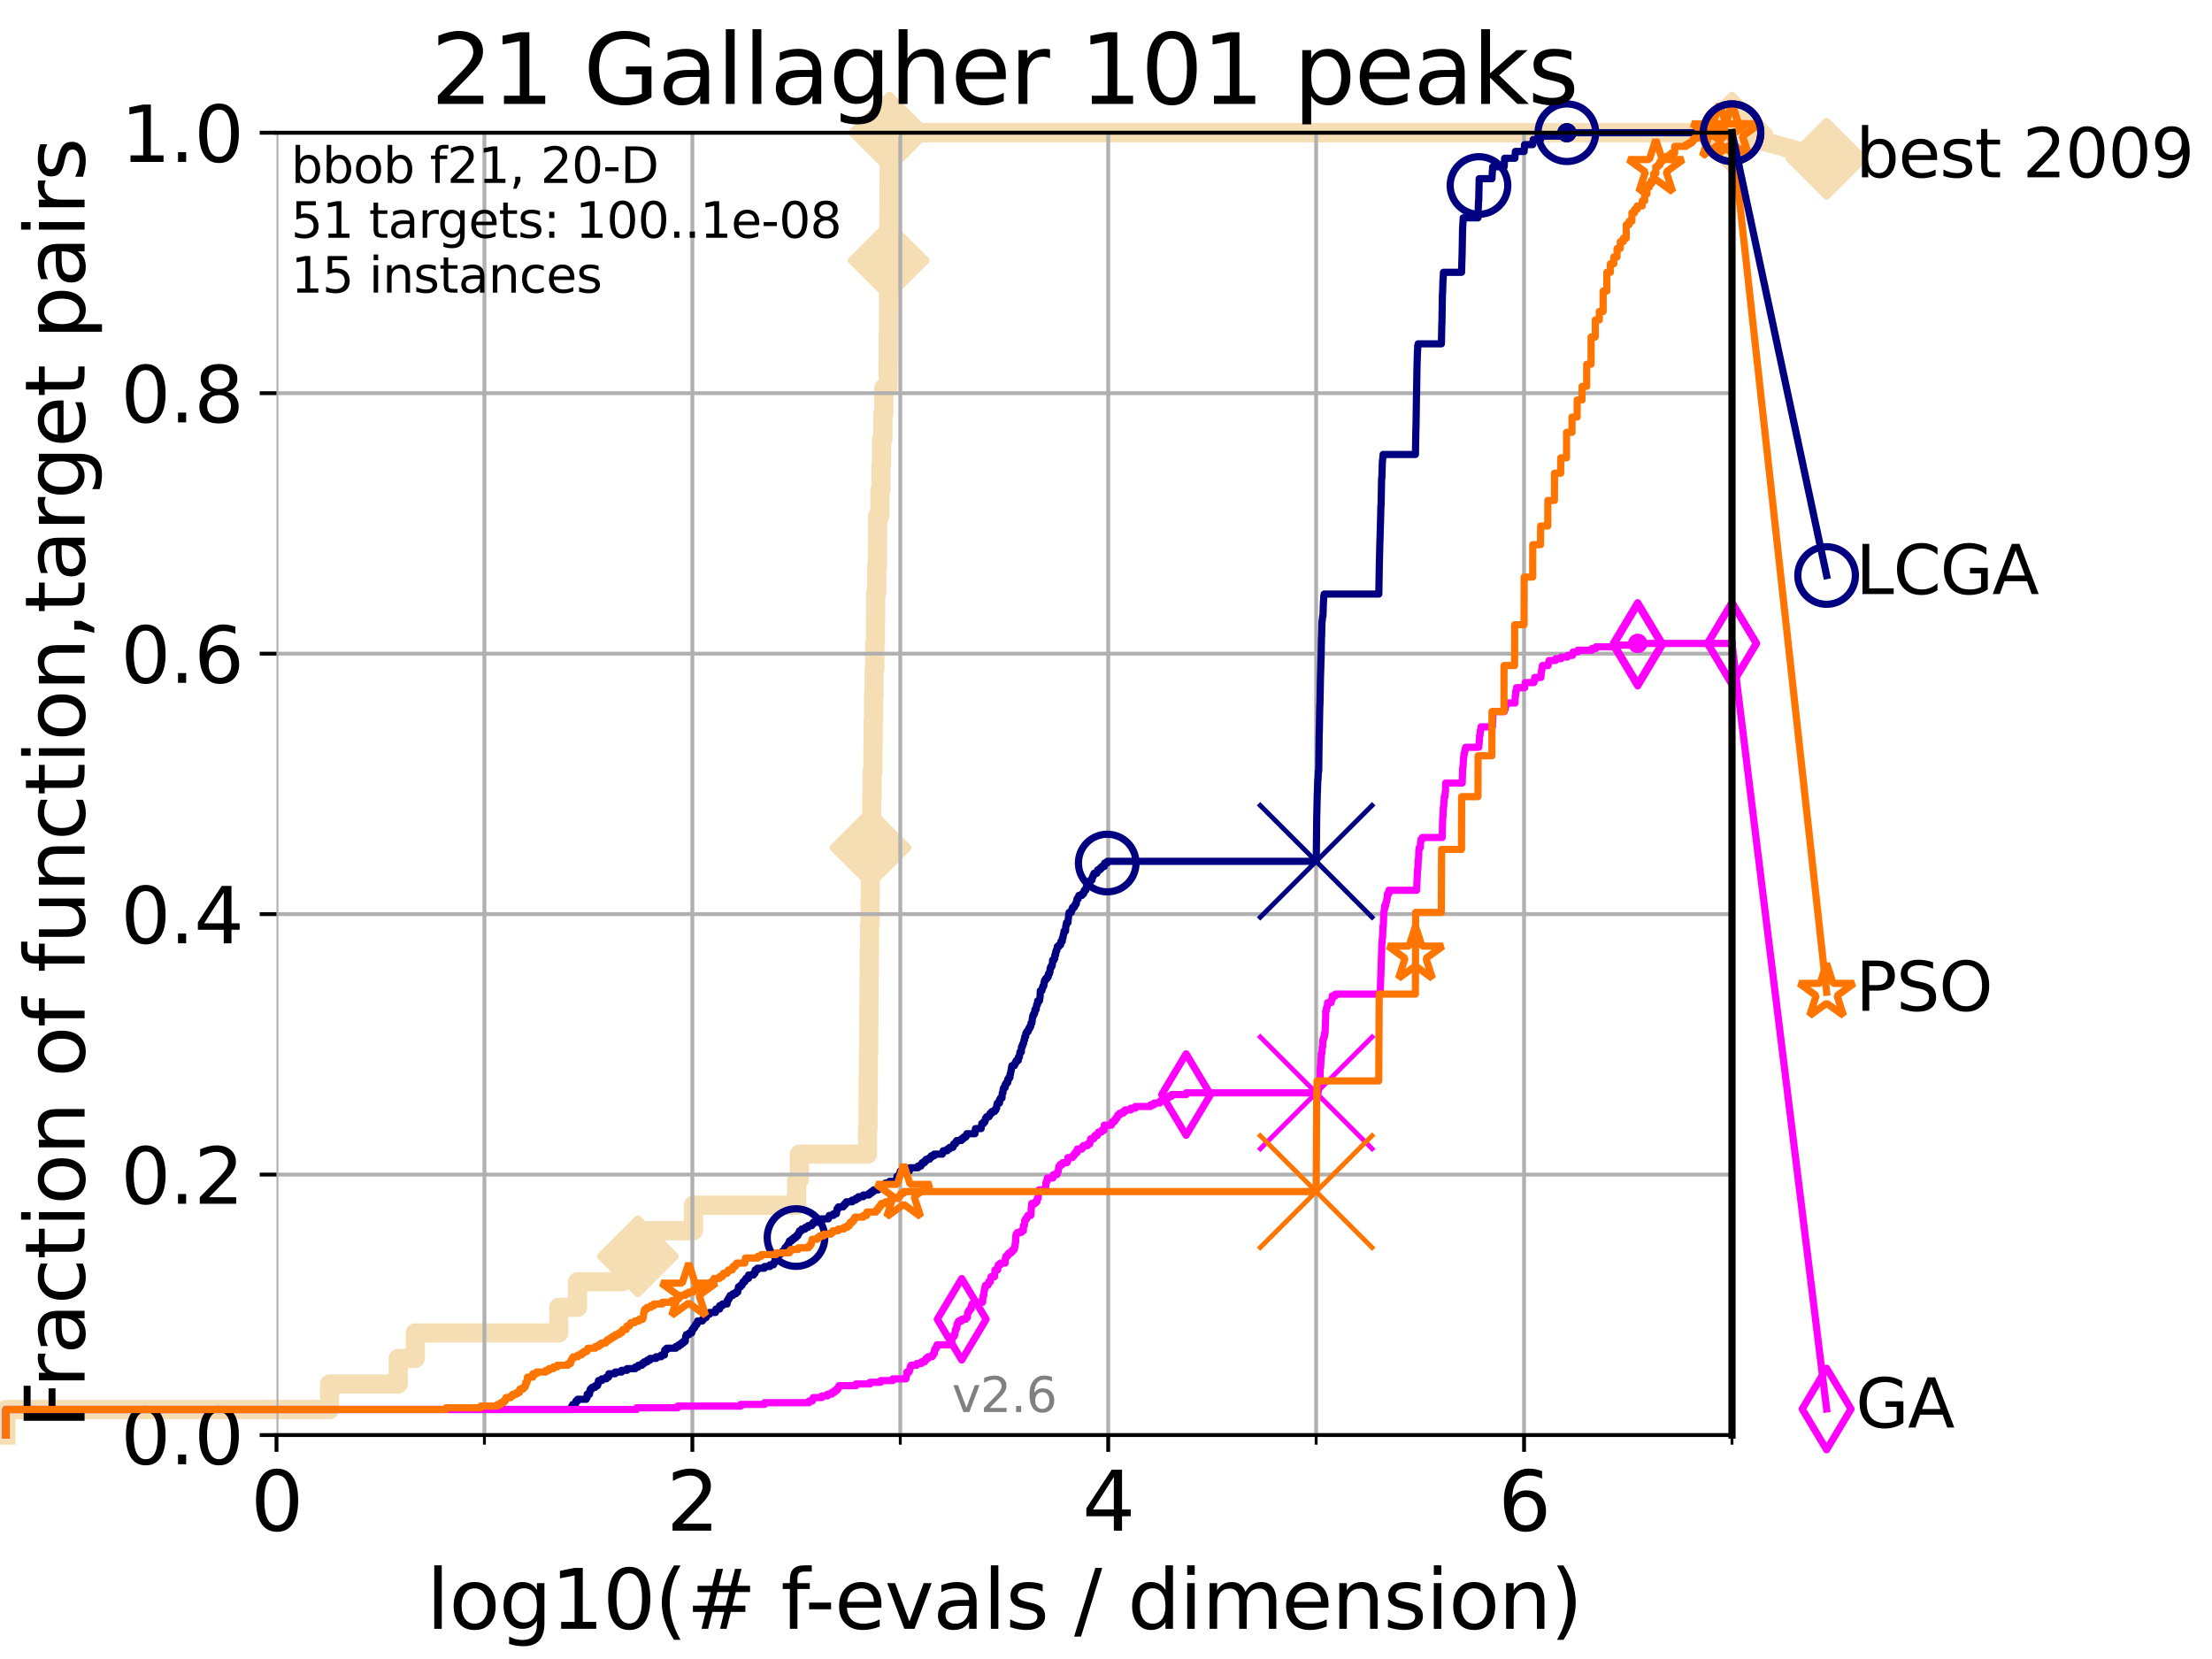 <?xml version="1.0" encoding="utf-8" standalone="no"?>
<!DOCTYPE svg PUBLIC "-//W3C//DTD SVG 1.1//EN"
  "http://www.w3.org/Graphics/SVG/1.1/DTD/svg11.dtd">
<svg xmlns:xlink="http://www.w3.org/1999/xlink" width="460.8pt" height="345.6pt" viewBox="0 0 460.8 345.6" xmlns="http://www.w3.org/2000/svg" version="1.1">
 <defs>
  <style type="text/css">*{stroke-linejoin: round; stroke-linecap: butt}</style>
 </defs>
 <g id="figure_1">
  <g id="patch_1">
   <path d="M 0 345.6 
L 460.8 345.6 
L 460.8 0 
L 0 0 
z
" style="fill: #ffffff"/>
  </g>
  <g id="axes_1">
   <g id="patch_2">
    <path d="M 57.6 298.944 
L 360.806 298.944 
L 360.806 27.648 
L 57.6 27.648 
z
" style="fill: #ffffff"/>
   </g>
   <g id="line2d_1">
    <path d="M 1.246 298.944 
L 1.246 293.624 
L 68.657 293.624 
L 68.657 288.305 
L 82.959 288.305 
L 82.959 282.985 
L 86.511 282.985 
L 86.511 277.666 
L 116.419 277.666 
L 116.419 272.346 
L 120.318 272.346 
L 120.318 267.027 
L 129.582 267.027 
L 129.582 261.707 
L 132.881 261.707 
L 132.881 256.388 
L 144.445 256.388 
L 144.445 251.068 
L 165.958 251.068 
L 165.958 245.749 
L 166.521 245.749 
L 166.521 240.429 
L 180.72 240.429 
L 180.72 235.11 
L 180.825 235.11 
L 180.825 229.79 
L 180.859 229.79 
L 180.859 224.471 
L 180.904 224.471 
L 180.904 219.151 
L 180.974 219.151 
L 180.974 213.832 
L 181.011 213.832 
L 181.011 208.512 
L 181.052 208.512 
L 181.052 203.192 
L 181.092 203.192 
L 181.092 197.873 
L 181.141 197.873 
L 181.141 192.553 
L 181.259 192.553 
L 181.259 187.234 
L 181.299 187.234 
L 181.299 181.914 
L 181.344 181.914 
L 181.344 176.595 
L 181.526 176.595 
L 181.526 171.275 
L 181.602 171.275 
L 181.602 165.956 
L 181.681 165.956 
L 181.681 160.636 
L 181.856 160.636 
L 181.856 155.317 
L 181.903 155.317 
L 181.903 149.997 
L 181.97 149.997 
L 181.97 144.678 
L 182.1 144.678 
L 182.1 139.358 
L 182.241 139.358 
L 182.241 134.039 
L 182.362 134.039 
L 182.362 128.719 
L 182.416 128.719 
L 182.416 123.4 
L 182.646 123.4 
L 182.646 118.08 
L 182.794 118.08 
L 182.794 112.76 
L 182.832 112.76 
L 182.832 107.441 
L 183.315 107.441 
L 183.315 102.121 
L 183.512 102.121 
L 183.512 96.802 
L 183.642 96.802 
L 183.642 91.482 
L 183.921 91.482 
L 183.921 86.163 
L 184.12 86.163 
L 184.12 80.843 
L 185.014 80.843 
L 185.014 75.524 
L 185.039 75.524 
L 185.039 70.204 
L 185.065 70.204 
L 185.065 64.885 
L 185.104 64.885 
L 185.104 59.565 
L 185.129 59.565 
L 185.129 54.246 
L 185.147 54.246 
L 185.147 48.926 
L 185.197 48.926 
L 185.197 43.607 
L 185.209 43.607 
L 185.209 38.287 
L 185.224 38.287 
L 185.224 32.968 
L 185.28 32.968 
L 185.28 27.648 
L 360.806 27.648 
" style="fill: none; stroke: #f5deb3; stroke-width: 4; stroke-linecap: square"/>
   </g>
   <g id="line2d_2">
    <defs>
     <path id="m2066bb96f1" d="M 0 7.778 
L 7.778 0 
L 0 -7.778 
L -7.778 0 
z
" style="stroke: #f5deb3; stroke-width: 1.5; stroke-linejoin: miter"/>
    </defs>
    <g>
     <use xlink:href="#m2066bb96f1" x="132.881" y="261.707" style="fill: #f5deb3; stroke: #f5deb3; stroke-width: 1.5; stroke-linejoin: miter"/>
     <use xlink:href="#m2066bb96f1" x="181.344" y="176.595" style="fill: #f5deb3; stroke: #f5deb3; stroke-width: 1.5; stroke-linejoin: miter"/>
     <use xlink:href="#m2066bb96f1" x="185.129" y="54.246" style="fill: #f5deb3; stroke: #f5deb3; stroke-width: 1.5; stroke-linejoin: miter"/>
     <use xlink:href="#m2066bb96f1" x="185.28" y="27.648" style="fill: #f5deb3; stroke: #f5deb3; stroke-width: 1.5; stroke-linejoin: miter"/>
     <use xlink:href="#m2066bb96f1" x="185.28" y="27.648" style="fill: #f5deb3; stroke: #f5deb3; stroke-width: 1.5; stroke-linejoin: miter"/>
     <use xlink:href="#m2066bb96f1" x="360.806" y="27.648" style="fill: #f5deb3; stroke: #f5deb3; stroke-width: 1.5; stroke-linejoin: miter"/>
    </g>
   </g>
   <g id="line2d_3">
    <path style="fill: none; stroke: #f5deb3; stroke-width: 4; stroke-linecap: square"/>
    <g/>
   </g>
   <g id="line2d_4">
    <path d="M 360.806 27.648 
L 380.515 33.074 
" style="fill: none; stroke: #f5deb3; stroke-width: 4; stroke-linecap: square"/>
    <g>
     <use xlink:href="#m2066bb96f1" x="360.806" y="27.648" style="fill: #f5deb3; stroke: #f5deb3; stroke-width: 1.5; stroke-linejoin: miter"/>
     <use xlink:href="#m2066bb96f1" x="380.515" y="33.074" style="fill: #f5deb3; stroke: #f5deb3; stroke-width: 1.5; stroke-linejoin: miter"/>
    </g>
   </g>
   <g id="matplotlib.axis_1">
    <g id="xtick_1">
     <g id="line2d_5">
      <path d="M 57.6 298.944 
L 57.6 27.648 
" clip-path="url(#pd5ef71e205)" style="fill: none; stroke: #b0b0b0; stroke-width: 0.8; stroke-linecap: square"/>
     </g>
     <g id="line2d_6">
      <defs>
       <path id="m3f7e109f20" d="M 0 0 
L 0 3.5 
" style="stroke: #000000; stroke-width: 0.8"/>
      </defs>
      <g>
       <use xlink:href="#m3f7e109f20" x="57.6" y="298.944" style="stroke: #000000; stroke-width: 0.8"/>
      </g>
     </g>
     <g id="text_1">
      <!-- 0 -->
      <g transform="translate(52.192 318.861)scale(0.17 -0.17)">
       <defs>
        <path id="DejaVuSans-30" d="M 2034 4250 
Q 1547 4250 1301 3770 
Q 1056 3291 1056 2328 
Q 1056 1369 1301 889 
Q 1547 409 2034 409 
Q 2525 409 2770 889 
Q 3016 1369 3016 2328 
Q 3016 3291 2770 3770 
Q 2525 4250 2034 4250 
z
M 2034 4750 
Q 2819 4750 3233 4129 
Q 3647 3509 3647 2328 
Q 3647 1150 3233 529 
Q 2819 -91 2034 -91 
Q 1250 -91 836 529 
Q 422 1150 422 2328 
Q 422 3509 836 4129 
Q 1250 4750 2034 4750 
z
" transform="scale(0.016)"/>
       </defs>
       <use xlink:href="#DejaVuSans-30"/>
      </g>
     </g>
    </g>
    <g id="xtick_2">
     <g id="line2d_7">
      <path d="M 144.23 298.944 
L 144.23 27.648 
" clip-path="url(#pd5ef71e205)" style="fill: none; stroke: #b0b0b0; stroke-width: 0.8; stroke-linecap: square"/>
     </g>
     <g id="line2d_8">
      <g>
       <use xlink:href="#m3f7e109f20" x="144.23" y="298.944" style="stroke: #000000; stroke-width: 0.8"/>
      </g>
     </g>
     <g id="text_2">
      <!-- 2 -->
      <g transform="translate(138.822 318.861)scale(0.17 -0.17)">
       <defs>
        <path id="DejaVuSans-32" d="M 1228 531 
L 3431 531 
L 3431 0 
L 469 0 
L 469 531 
Q 828 903 1448 1529 
Q 2069 2156 2228 2338 
Q 2531 2678 2651 2914 
Q 2772 3150 2772 3378 
Q 2772 3750 2511 3984 
Q 2250 4219 1831 4219 
Q 1534 4219 1204 4116 
Q 875 4013 500 3803 
L 500 4441 
Q 881 4594 1212 4672 
Q 1544 4750 1819 4750 
Q 2544 4750 2975 4387 
Q 3406 4025 3406 3419 
Q 3406 3131 3298 2873 
Q 3191 2616 2906 2266 
Q 2828 2175 2409 1742 
Q 1991 1309 1228 531 
z
" transform="scale(0.016)"/>
       </defs>
       <use xlink:href="#DejaVuSans-32"/>
      </g>
     </g>
    </g>
    <g id="xtick_3">
     <g id="line2d_9">
      <path d="M 230.861 298.944 
L 230.861 27.648 
" clip-path="url(#pd5ef71e205)" style="fill: none; stroke: #b0b0b0; stroke-width: 0.8; stroke-linecap: square"/>
     </g>
     <g id="line2d_10">
      <g>
       <use xlink:href="#m3f7e109f20" x="230.861" y="298.944" style="stroke: #000000; stroke-width: 0.8"/>
      </g>
     </g>
     <g id="text_3">
      <!-- 4 -->
      <g transform="translate(225.453 318.861)scale(0.17 -0.17)">
       <defs>
        <path id="DejaVuSans-34" d="M 2419 4116 
L 825 1625 
L 2419 1625 
L 2419 4116 
z
M 2253 4666 
L 3047 4666 
L 3047 1625 
L 3713 1625 
L 3713 1100 
L 3047 1100 
L 3047 0 
L 2419 0 
L 2419 1100 
L 313 1100 
L 313 1709 
L 2253 4666 
z
" transform="scale(0.016)"/>
       </defs>
       <use xlink:href="#DejaVuSans-34"/>
      </g>
     </g>
    </g>
    <g id="xtick_4">
     <g id="line2d_11">
      <path d="M 317.491 298.944 
L 317.491 27.648 
" clip-path="url(#pd5ef71e205)" style="fill: none; stroke: #b0b0b0; stroke-width: 0.8; stroke-linecap: square"/>
     </g>
     <g id="line2d_12">
      <g>
       <use xlink:href="#m3f7e109f20" x="317.491" y="298.944" style="stroke: #000000; stroke-width: 0.8"/>
      </g>
     </g>
     <g id="text_4">
      <!-- 6 -->
      <g transform="translate(312.083 318.861)scale(0.17 -0.17)">
       <defs>
        <path id="DejaVuSans-36" d="M 2113 2584 
Q 1688 2584 1439 2293 
Q 1191 2003 1191 1497 
Q 1191 994 1439 701 
Q 1688 409 2113 409 
Q 2538 409 2786 701 
Q 3034 994 3034 1497 
Q 3034 2003 2786 2293 
Q 2538 2584 2113 2584 
z
M 3366 4563 
L 3366 3988 
Q 3128 4100 2886 4159 
Q 2644 4219 2406 4219 
Q 1781 4219 1451 3797 
Q 1122 3375 1075 2522 
Q 1259 2794 1537 2939 
Q 1816 3084 2150 3084 
Q 2853 3084 3261 2657 
Q 3669 2231 3669 1497 
Q 3669 778 3244 343 
Q 2819 -91 2113 -91 
Q 1303 -91 875 529 
Q 447 1150 447 2328 
Q 447 3434 972 4092 
Q 1497 4750 2381 4750 
Q 2619 4750 2861 4703 
Q 3103 4656 3366 4563 
z
" transform="scale(0.016)"/>
       </defs>
       <use xlink:href="#DejaVuSans-36"/>
      </g>
     </g>
    </g>
    <g id="xtick_5">
     <g id="line2d_13">
      <path d="M 100.915 298.944 
L 100.915 27.648 
" clip-path="url(#pd5ef71e205)" style="fill: none; stroke: #b0b0b0; stroke-width: 0.8; stroke-linecap: square"/>
     </g>
     <g id="line2d_14">
      <defs>
       <path id="mf05e20a4bb" d="M 0 0 
L 0 2 
" style="stroke: #000000; stroke-width: 0.6"/>
      </defs>
      <g>
       <use xlink:href="#mf05e20a4bb" x="100.915" y="298.944" style="stroke: #000000; stroke-width: 0.6"/>
      </g>
     </g>
    </g>
    <g id="xtick_6">
     <g id="line2d_15">
      <path d="M 187.546 298.944 
L 187.546 27.648 
" clip-path="url(#pd5ef71e205)" style="fill: none; stroke: #b0b0b0; stroke-width: 0.8; stroke-linecap: square"/>
     </g>
     <g id="line2d_16">
      <g>
       <use xlink:href="#mf05e20a4bb" x="187.546" y="298.944" style="stroke: #000000; stroke-width: 0.6"/>
      </g>
     </g>
    </g>
    <g id="xtick_7">
     <g id="line2d_17">
      <path d="M 274.176 298.944 
L 274.176 27.648 
" clip-path="url(#pd5ef71e205)" style="fill: none; stroke: #b0b0b0; stroke-width: 0.8; stroke-linecap: square"/>
     </g>
     <g id="line2d_18">
      <g>
       <use xlink:href="#mf05e20a4bb" x="274.176" y="298.944" style="stroke: #000000; stroke-width: 0.6"/>
      </g>
     </g>
    </g>
    <g id="xtick_8">
     <g id="line2d_19">
      <path d="M 360.806 298.944 
L 360.806 27.648 
" clip-path="url(#pd5ef71e205)" style="fill: none; stroke: #b0b0b0; stroke-width: 0.8; stroke-linecap: square"/>
     </g>
     <g id="line2d_20">
      <g>
       <use xlink:href="#mf05e20a4bb" x="360.806" y="298.944" style="stroke: #000000; stroke-width: 0.6"/>
      </g>
     </g>
    </g>
    <g id="text_5">
     <!-- log10(# f-evals / dimension) -->
     <g transform="translate(88.823 339.314)scale(0.17 -0.17)">
      <defs>
       <path id="DejaVuSans-6c" d="M 603 4863 
L 1178 4863 
L 1178 0 
L 603 0 
L 603 4863 
z
" transform="scale(0.016)"/>
       <path id="DejaVuSans-6f" d="M 1959 3097 
Q 1497 3097 1228 2736 
Q 959 2375 959 1747 
Q 959 1119 1226 758 
Q 1494 397 1959 397 
Q 2419 397 2687 759 
Q 2956 1122 2956 1747 
Q 2956 2369 2687 2733 
Q 2419 3097 1959 3097 
z
M 1959 3584 
Q 2709 3584 3137 3096 
Q 3566 2609 3566 1747 
Q 3566 888 3137 398 
Q 2709 -91 1959 -91 
Q 1206 -91 779 398 
Q 353 888 353 1747 
Q 353 2609 779 3096 
Q 1206 3584 1959 3584 
z
" transform="scale(0.016)"/>
       <path id="DejaVuSans-67" d="M 2906 1791 
Q 2906 2416 2648 2759 
Q 2391 3103 1925 3103 
Q 1463 3103 1205 2759 
Q 947 2416 947 1791 
Q 947 1169 1205 825 
Q 1463 481 1925 481 
Q 2391 481 2648 825 
Q 2906 1169 2906 1791 
z
M 3481 434 
Q 3481 -459 3084 -895 
Q 2688 -1331 1869 -1331 
Q 1566 -1331 1297 -1286 
Q 1028 -1241 775 -1147 
L 775 -588 
Q 1028 -725 1275 -790 
Q 1522 -856 1778 -856 
Q 2344 -856 2625 -561 
Q 2906 -266 2906 331 
L 2906 616 
Q 2728 306 2450 153 
Q 2172 0 1784 0 
Q 1141 0 747 490 
Q 353 981 353 1791 
Q 353 2603 747 3093 
Q 1141 3584 1784 3584 
Q 2172 3584 2450 3431 
Q 2728 3278 2906 2969 
L 2906 3500 
L 3481 3500 
L 3481 434 
z
" transform="scale(0.016)"/>
       <path id="DejaVuSans-31" d="M 794 531 
L 1825 531 
L 1825 4091 
L 703 3866 
L 703 4441 
L 1819 4666 
L 2450 4666 
L 2450 531 
L 3481 531 
L 3481 0 
L 794 0 
L 794 531 
z
" transform="scale(0.016)"/>
       <path id="DejaVuSans-28" d="M 1984 4856 
Q 1566 4138 1362 3434 
Q 1159 2731 1159 2009 
Q 1159 1288 1364 580 
Q 1569 -128 1984 -844 
L 1484 -844 
Q 1016 -109 783 600 
Q 550 1309 550 2009 
Q 550 2706 781 3412 
Q 1013 4119 1484 4856 
L 1984 4856 
z
" transform="scale(0.016)"/>
       <path id="DejaVuSans-23" d="M 3272 2816 
L 2363 2816 
L 2100 1772 
L 3016 1772 
L 3272 2816 
z
M 2803 4594 
L 2478 3297 
L 3391 3297 
L 3719 4594 
L 4219 4594 
L 3897 3297 
L 4872 3297 
L 4872 2816 
L 3775 2816 
L 3519 1772 
L 4513 1772 
L 4513 1294 
L 3397 1294 
L 3072 0 
L 2572 0 
L 2894 1294 
L 1978 1294 
L 1656 0 
L 1153 0 
L 1478 1294 
L 494 1294 
L 494 1772 
L 1594 1772 
L 1856 2816 
L 850 2816 
L 850 3297 
L 1978 3297 
L 2297 4594 
L 2803 4594 
z
" transform="scale(0.016)"/>
       <path id="DejaVuSans-20" transform="scale(0.016)"/>
       <path id="DejaVuSans-66" d="M 2375 4863 
L 2375 4384 
L 1825 4384 
Q 1516 4384 1395 4259 
Q 1275 4134 1275 3809 
L 1275 3500 
L 2222 3500 
L 2222 3053 
L 1275 3053 
L 1275 0 
L 697 0 
L 697 3053 
L 147 3053 
L 147 3500 
L 697 3500 
L 697 3744 
Q 697 4328 969 4595 
Q 1241 4863 1831 4863 
L 2375 4863 
z
" transform="scale(0.016)"/>
       <path id="DejaVuSans-2d" d="M 313 2009 
L 1997 2009 
L 1997 1497 
L 313 1497 
L 313 2009 
z
" transform="scale(0.016)"/>
       <path id="DejaVuSans-65" d="M 3597 1894 
L 3597 1613 
L 953 1613 
Q 991 1019 1311 708 
Q 1631 397 2203 397 
Q 2534 397 2845 478 
Q 3156 559 3463 722 
L 3463 178 
Q 3153 47 2828 -22 
Q 2503 -91 2169 -91 
Q 1331 -91 842 396 
Q 353 884 353 1716 
Q 353 2575 817 3079 
Q 1281 3584 2069 3584 
Q 2775 3584 3186 3129 
Q 3597 2675 3597 1894 
z
M 3022 2063 
Q 3016 2534 2758 2815 
Q 2500 3097 2075 3097 
Q 1594 3097 1305 2825 
Q 1016 2553 972 2059 
L 3022 2063 
z
" transform="scale(0.016)"/>
       <path id="DejaVuSans-76" d="M 191 3500 
L 800 3500 
L 1894 563 
L 2988 3500 
L 3597 3500 
L 2284 0 
L 1503 0 
L 191 3500 
z
" transform="scale(0.016)"/>
       <path id="DejaVuSans-61" d="M 2194 1759 
Q 1497 1759 1228 1600 
Q 959 1441 959 1056 
Q 959 750 1161 570 
Q 1363 391 1709 391 
Q 2188 391 2477 730 
Q 2766 1069 2766 1631 
L 2766 1759 
L 2194 1759 
z
M 3341 1997 
L 3341 0 
L 2766 0 
L 2766 531 
Q 2569 213 2275 61 
Q 1981 -91 1556 -91 
Q 1019 -91 701 211 
Q 384 513 384 1019 
Q 384 1609 779 1909 
Q 1175 2209 1959 2209 
L 2766 2209 
L 2766 2266 
Q 2766 2663 2505 2880 
Q 2244 3097 1772 3097 
Q 1472 3097 1187 3025 
Q 903 2953 641 2809 
L 641 3341 
Q 956 3463 1253 3523 
Q 1550 3584 1831 3584 
Q 2591 3584 2966 3190 
Q 3341 2797 3341 1997 
z
" transform="scale(0.016)"/>
       <path id="DejaVuSans-73" d="M 2834 3397 
L 2834 2853 
Q 2591 2978 2328 3040 
Q 2066 3103 1784 3103 
Q 1356 3103 1142 2972 
Q 928 2841 928 2578 
Q 928 2378 1081 2264 
Q 1234 2150 1697 2047 
L 1894 2003 
Q 2506 1872 2764 1633 
Q 3022 1394 3022 966 
Q 3022 478 2636 193 
Q 2250 -91 1575 -91 
Q 1294 -91 989 -36 
Q 684 19 347 128 
L 347 722 
Q 666 556 975 473 
Q 1284 391 1588 391 
Q 1994 391 2212 530 
Q 2431 669 2431 922 
Q 2431 1156 2273 1281 
Q 2116 1406 1581 1522 
L 1381 1569 
Q 847 1681 609 1914 
Q 372 2147 372 2553 
Q 372 3047 722 3315 
Q 1072 3584 1716 3584 
Q 2034 3584 2315 3537 
Q 2597 3491 2834 3397 
z
" transform="scale(0.016)"/>
       <path id="DejaVuSans-2f" d="M 1625 4666 
L 2156 4666 
L 531 -594 
L 0 -594 
L 1625 4666 
z
" transform="scale(0.016)"/>
       <path id="DejaVuSans-64" d="M 2906 2969 
L 2906 4863 
L 3481 4863 
L 3481 0 
L 2906 0 
L 2906 525 
Q 2725 213 2448 61 
Q 2172 -91 1784 -91 
Q 1150 -91 751 415 
Q 353 922 353 1747 
Q 353 2572 751 3078 
Q 1150 3584 1784 3584 
Q 2172 3584 2448 3432 
Q 2725 3281 2906 2969 
z
M 947 1747 
Q 947 1113 1208 752 
Q 1469 391 1925 391 
Q 2381 391 2643 752 
Q 2906 1113 2906 1747 
Q 2906 2381 2643 2742 
Q 2381 3103 1925 3103 
Q 1469 3103 1208 2742 
Q 947 2381 947 1747 
z
" transform="scale(0.016)"/>
       <path id="DejaVuSans-69" d="M 603 3500 
L 1178 3500 
L 1178 0 
L 603 0 
L 603 3500 
z
M 603 4863 
L 1178 4863 
L 1178 4134 
L 603 4134 
L 603 4863 
z
" transform="scale(0.016)"/>
       <path id="DejaVuSans-6d" d="M 3328 2828 
Q 3544 3216 3844 3400 
Q 4144 3584 4550 3584 
Q 5097 3584 5394 3201 
Q 5691 2819 5691 2113 
L 5691 0 
L 5113 0 
L 5113 2094 
Q 5113 2597 4934 2840 
Q 4756 3084 4391 3084 
Q 3944 3084 3684 2787 
Q 3425 2491 3425 1978 
L 3425 0 
L 2847 0 
L 2847 2094 
Q 2847 2600 2669 2842 
Q 2491 3084 2119 3084 
Q 1678 3084 1418 2786 
Q 1159 2488 1159 1978 
L 1159 0 
L 581 0 
L 581 3500 
L 1159 3500 
L 1159 2956 
Q 1356 3278 1631 3431 
Q 1906 3584 2284 3584 
Q 2666 3584 2933 3390 
Q 3200 3197 3328 2828 
z
" transform="scale(0.016)"/>
       <path id="DejaVuSans-6e" d="M 3513 2113 
L 3513 0 
L 2938 0 
L 2938 2094 
Q 2938 2591 2744 2837 
Q 2550 3084 2163 3084 
Q 1697 3084 1428 2787 
Q 1159 2491 1159 1978 
L 1159 0 
L 581 0 
L 581 3500 
L 1159 3500 
L 1159 2956 
Q 1366 3272 1645 3428 
Q 1925 3584 2291 3584 
Q 2894 3584 3203 3211 
Q 3513 2838 3513 2113 
z
" transform="scale(0.016)"/>
       <path id="DejaVuSans-29" d="M 513 4856 
L 1013 4856 
Q 1481 4119 1714 3412 
Q 1947 2706 1947 2009 
Q 1947 1309 1714 600 
Q 1481 -109 1013 -844 
L 513 -844 
Q 928 -128 1133 580 
Q 1338 1288 1338 2009 
Q 1338 2731 1133 3434 
Q 928 4138 513 4856 
z
" transform="scale(0.016)"/>
      </defs>
      <use xlink:href="#DejaVuSans-6c"/>
      <use xlink:href="#DejaVuSans-6f" x="27.783"/>
      <use xlink:href="#DejaVuSans-67" x="88.965"/>
      <use xlink:href="#DejaVuSans-31" x="152.441"/>
      <use xlink:href="#DejaVuSans-30" x="216.064"/>
      <use xlink:href="#DejaVuSans-28" x="279.688"/>
      <use xlink:href="#DejaVuSans-23" x="318.701"/>
      <use xlink:href="#DejaVuSans-20" x="402.49"/>
      <use xlink:href="#DejaVuSans-66" x="434.277"/>
      <use xlink:href="#DejaVuSans-2d" x="463.982"/>
      <use xlink:href="#DejaVuSans-65" x="500.066"/>
      <use xlink:href="#DejaVuSans-76" x="561.59"/>
      <use xlink:href="#DejaVuSans-61" x="620.77"/>
      <use xlink:href="#DejaVuSans-6c" x="682.049"/>
      <use xlink:href="#DejaVuSans-73" x="709.832"/>
      <use xlink:href="#DejaVuSans-20" x="761.932"/>
      <use xlink:href="#DejaVuSans-2f" x="793.719"/>
      <use xlink:href="#DejaVuSans-20" x="827.41"/>
      <use xlink:href="#DejaVuSans-64" x="859.197"/>
      <use xlink:href="#DejaVuSans-69" x="922.674"/>
      <use xlink:href="#DejaVuSans-6d" x="950.457"/>
      <use xlink:href="#DejaVuSans-65" x="1047.869"/>
      <use xlink:href="#DejaVuSans-6e" x="1109.393"/>
      <use xlink:href="#DejaVuSans-73" x="1172.771"/>
      <use xlink:href="#DejaVuSans-69" x="1224.871"/>
      <use xlink:href="#DejaVuSans-6f" x="1252.654"/>
      <use xlink:href="#DejaVuSans-6e" x="1313.836"/>
      <use xlink:href="#DejaVuSans-29" x="1377.215"/>
     </g>
    </g>
   </g>
   <g id="matplotlib.axis_2">
    <g id="ytick_1">
     <g id="line2d_21">
      <path d="M 57.6 298.944 
L 360.806 298.944 
" clip-path="url(#pd5ef71e205)" style="fill: none; stroke: #b0b0b0; stroke-width: 0.8; stroke-linecap: square"/>
     </g>
     <g id="line2d_22">
      <defs>
       <path id="m47e0b4f2fa" d="M 0 0 
L -3.5 0 
" style="stroke: #000000; stroke-width: 0.8"/>
      </defs>
      <g>
       <use xlink:href="#m47e0b4f2fa" x="57.6" y="298.944" style="stroke: #000000; stroke-width: 0.8"/>
      </g>
     </g>
     <g id="text_6">
      <!-- 0.0 -->
      <g transform="translate(25.155 305.023)scale(0.16 -0.16)">
       <defs>
        <path id="DejaVuSans-2e" d="M 684 794 
L 1344 794 
L 1344 0 
L 684 0 
L 684 794 
z
" transform="scale(0.016)"/>
       </defs>
       <use xlink:href="#DejaVuSans-30"/>
       <use xlink:href="#DejaVuSans-2e" x="63.623"/>
       <use xlink:href="#DejaVuSans-30" x="95.41"/>
      </g>
     </g>
    </g>
    <g id="ytick_2">
     <g id="line2d_23">
      <path d="M 57.6 244.685 
L 360.806 244.685 
" clip-path="url(#pd5ef71e205)" style="fill: none; stroke: #b0b0b0; stroke-width: 0.8; stroke-linecap: square"/>
     </g>
     <g id="line2d_24">
      <g>
       <use xlink:href="#m47e0b4f2fa" x="57.6" y="244.685" style="stroke: #000000; stroke-width: 0.8"/>
      </g>
     </g>
     <g id="text_7">
      <!-- 0.2 -->
      <g transform="translate(25.155 250.764)scale(0.16 -0.16)">
       <use xlink:href="#DejaVuSans-30"/>
       <use xlink:href="#DejaVuSans-2e" x="63.623"/>
       <use xlink:href="#DejaVuSans-32" x="95.41"/>
      </g>
     </g>
    </g>
    <g id="ytick_3">
     <g id="line2d_25">
      <path d="M 57.6 190.426 
L 360.806 190.426 
" clip-path="url(#pd5ef71e205)" style="fill: none; stroke: #b0b0b0; stroke-width: 0.8; stroke-linecap: square"/>
     </g>
     <g id="line2d_26">
      <g>
       <use xlink:href="#m47e0b4f2fa" x="57.6" y="190.426" style="stroke: #000000; stroke-width: 0.8"/>
      </g>
     </g>
     <g id="text_8">
      <!-- 0.4 -->
      <g transform="translate(25.155 196.504)scale(0.16 -0.16)">
       <use xlink:href="#DejaVuSans-30"/>
       <use xlink:href="#DejaVuSans-2e" x="63.623"/>
       <use xlink:href="#DejaVuSans-34" x="95.41"/>
      </g>
     </g>
    </g>
    <g id="ytick_4">
     <g id="line2d_27">
      <path d="M 57.6 136.166 
L 360.806 136.166 
" clip-path="url(#pd5ef71e205)" style="fill: none; stroke: #b0b0b0; stroke-width: 0.8; stroke-linecap: square"/>
     </g>
     <g id="line2d_28">
      <g>
       <use xlink:href="#m47e0b4f2fa" x="57.6" y="136.166" style="stroke: #000000; stroke-width: 0.8"/>
      </g>
     </g>
     <g id="text_9">
      <!-- 0.6 -->
      <g transform="translate(25.155 142.245)scale(0.16 -0.16)">
       <use xlink:href="#DejaVuSans-30"/>
       <use xlink:href="#DejaVuSans-2e" x="63.623"/>
       <use xlink:href="#DejaVuSans-36" x="95.41"/>
      </g>
     </g>
    </g>
    <g id="ytick_5">
     <g id="line2d_29">
      <path d="M 57.6 81.907 
L 360.806 81.907 
" clip-path="url(#pd5ef71e205)" style="fill: none; stroke: #b0b0b0; stroke-width: 0.8; stroke-linecap: square"/>
     </g>
     <g id="line2d_30">
      <g>
       <use xlink:href="#m47e0b4f2fa" x="57.6" y="81.907" style="stroke: #000000; stroke-width: 0.8"/>
      </g>
     </g>
     <g id="text_10">
      <!-- 0.8 -->
      <g transform="translate(25.155 87.986)scale(0.16 -0.16)">
       <defs>
        <path id="DejaVuSans-38" d="M 2034 2216 
Q 1584 2216 1326 1975 
Q 1069 1734 1069 1313 
Q 1069 891 1326 650 
Q 1584 409 2034 409 
Q 2484 409 2743 651 
Q 3003 894 3003 1313 
Q 3003 1734 2745 1975 
Q 2488 2216 2034 2216 
z
M 1403 2484 
Q 997 2584 770 2862 
Q 544 3141 544 3541 
Q 544 4100 942 4425 
Q 1341 4750 2034 4750 
Q 2731 4750 3128 4425 
Q 3525 4100 3525 3541 
Q 3525 3141 3298 2862 
Q 3072 2584 2669 2484 
Q 3125 2378 3379 2068 
Q 3634 1759 3634 1313 
Q 3634 634 3220 271 
Q 2806 -91 2034 -91 
Q 1263 -91 848 271 
Q 434 634 434 1313 
Q 434 1759 690 2068 
Q 947 2378 1403 2484 
z
M 1172 3481 
Q 1172 3119 1398 2916 
Q 1625 2713 2034 2713 
Q 2441 2713 2670 2916 
Q 2900 3119 2900 3481 
Q 2900 3844 2670 4047 
Q 2441 4250 2034 4250 
Q 1625 4250 1398 4047 
Q 1172 3844 1172 3481 
z
" transform="scale(0.016)"/>
       </defs>
       <use xlink:href="#DejaVuSans-30"/>
       <use xlink:href="#DejaVuSans-2e" x="63.623"/>
       <use xlink:href="#DejaVuSans-38" x="95.41"/>
      </g>
     </g>
    </g>
    <g id="ytick_6">
     <g id="line2d_31">
      <path d="M 57.6 27.648 
L 360.806 27.648 
" clip-path="url(#pd5ef71e205)" style="fill: none; stroke: #b0b0b0; stroke-width: 0.8; stroke-linecap: square"/>
     </g>
     <g id="line2d_32">
      <g>
       <use xlink:href="#m47e0b4f2fa" x="57.6" y="27.648" style="stroke: #000000; stroke-width: 0.8"/>
      </g>
     </g>
     <g id="text_11">
      <!-- 1.0 -->
      <g transform="translate(25.155 33.727)scale(0.16 -0.16)">
       <use xlink:href="#DejaVuSans-31"/>
       <use xlink:href="#DejaVuSans-2e" x="63.623"/>
       <use xlink:href="#DejaVuSans-30" x="95.41"/>
      </g>
     </g>
    </g>
    <g id="text_12">
     <!-- Fraction of function,target pairs -->
     <g transform="translate(17.62 297.681)rotate(-90)scale(0.17 -0.17)">
      <defs>
       <path id="DejaVuSans-46" d="M 628 4666 
L 3309 4666 
L 3309 4134 
L 1259 4134 
L 1259 2759 
L 3109 2759 
L 3109 2228 
L 1259 2228 
L 1259 0 
L 628 0 
L 628 4666 
z
" transform="scale(0.016)"/>
       <path id="DejaVuSans-72" d="M 2631 2963 
Q 2534 3019 2420 3045 
Q 2306 3072 2169 3072 
Q 1681 3072 1420 2755 
Q 1159 2438 1159 1844 
L 1159 0 
L 581 0 
L 581 3500 
L 1159 3500 
L 1159 2956 
Q 1341 3275 1631 3429 
Q 1922 3584 2338 3584 
Q 2397 3584 2469 3576 
Q 2541 3569 2628 3553 
L 2631 2963 
z
" transform="scale(0.016)"/>
       <path id="DejaVuSans-63" d="M 3122 3366 
L 3122 2828 
Q 2878 2963 2633 3030 
Q 2388 3097 2138 3097 
Q 1578 3097 1268 2742 
Q 959 2388 959 1747 
Q 959 1106 1268 751 
Q 1578 397 2138 397 
Q 2388 397 2633 464 
Q 2878 531 3122 666 
L 3122 134 
Q 2881 22 2623 -34 
Q 2366 -91 2075 -91 
Q 1284 -91 818 406 
Q 353 903 353 1747 
Q 353 2603 823 3093 
Q 1294 3584 2113 3584 
Q 2378 3584 2631 3529 
Q 2884 3475 3122 3366 
z
" transform="scale(0.016)"/>
       <path id="DejaVuSans-74" d="M 1172 4494 
L 1172 3500 
L 2356 3500 
L 2356 3053 
L 1172 3053 
L 1172 1153 
Q 1172 725 1289 603 
Q 1406 481 1766 481 
L 2356 481 
L 2356 0 
L 1766 0 
Q 1100 0 847 248 
Q 594 497 594 1153 
L 594 3053 
L 172 3053 
L 172 3500 
L 594 3500 
L 594 4494 
L 1172 4494 
z
" transform="scale(0.016)"/>
       <path id="DejaVuSans-75" d="M 544 1381 
L 544 3500 
L 1119 3500 
L 1119 1403 
Q 1119 906 1312 657 
Q 1506 409 1894 409 
Q 2359 409 2629 706 
Q 2900 1003 2900 1516 
L 2900 3500 
L 3475 3500 
L 3475 0 
L 2900 0 
L 2900 538 
Q 2691 219 2414 64 
Q 2138 -91 1772 -91 
Q 1169 -91 856 284 
Q 544 659 544 1381 
z
M 1991 3584 
L 1991 3584 
z
" transform="scale(0.016)"/>
       <path id="DejaVuSans-2c" d="M 750 794 
L 1409 794 
L 1409 256 
L 897 -744 
L 494 -744 
L 750 256 
L 750 794 
z
" transform="scale(0.016)"/>
       <path id="DejaVuSans-70" d="M 1159 525 
L 1159 -1331 
L 581 -1331 
L 581 3500 
L 1159 3500 
L 1159 2969 
Q 1341 3281 1617 3432 
Q 1894 3584 2278 3584 
Q 2916 3584 3314 3078 
Q 3713 2572 3713 1747 
Q 3713 922 3314 415 
Q 2916 -91 2278 -91 
Q 1894 -91 1617 61 
Q 1341 213 1159 525 
z
M 3116 1747 
Q 3116 2381 2855 2742 
Q 2594 3103 2138 3103 
Q 1681 3103 1420 2742 
Q 1159 2381 1159 1747 
Q 1159 1113 1420 752 
Q 1681 391 2138 391 
Q 2594 391 2855 752 
Q 3116 1113 3116 1747 
z
" transform="scale(0.016)"/>
      </defs>
      <use xlink:href="#DejaVuSans-46"/>
      <use xlink:href="#DejaVuSans-72" x="50.27"/>
      <use xlink:href="#DejaVuSans-61" x="91.383"/>
      <use xlink:href="#DejaVuSans-63" x="152.662"/>
      <use xlink:href="#DejaVuSans-74" x="207.643"/>
      <use xlink:href="#DejaVuSans-69" x="246.852"/>
      <use xlink:href="#DejaVuSans-6f" x="274.635"/>
      <use xlink:href="#DejaVuSans-6e" x="335.816"/>
      <use xlink:href="#DejaVuSans-20" x="399.195"/>
      <use xlink:href="#DejaVuSans-6f" x="430.982"/>
      <use xlink:href="#DejaVuSans-66" x="492.164"/>
      <use xlink:href="#DejaVuSans-20" x="527.369"/>
      <use xlink:href="#DejaVuSans-66" x="559.156"/>
      <use xlink:href="#DejaVuSans-75" x="594.361"/>
      <use xlink:href="#DejaVuSans-6e" x="657.74"/>
      <use xlink:href="#DejaVuSans-63" x="721.119"/>
      <use xlink:href="#DejaVuSans-74" x="776.1"/>
      <use xlink:href="#DejaVuSans-69" x="815.309"/>
      <use xlink:href="#DejaVuSans-6f" x="843.092"/>
      <use xlink:href="#DejaVuSans-6e" x="904.273"/>
      <use xlink:href="#DejaVuSans-2c" x="967.652"/>
      <use xlink:href="#DejaVuSans-74" x="999.439"/>
      <use xlink:href="#DejaVuSans-61" x="1038.648"/>
      <use xlink:href="#DejaVuSans-72" x="1099.928"/>
      <use xlink:href="#DejaVuSans-67" x="1139.291"/>
      <use xlink:href="#DejaVuSans-65" x="1202.768"/>
      <use xlink:href="#DejaVuSans-74" x="1264.291"/>
      <use xlink:href="#DejaVuSans-20" x="1303.5"/>
      <use xlink:href="#DejaVuSans-70" x="1335.287"/>
      <use xlink:href="#DejaVuSans-61" x="1398.764"/>
      <use xlink:href="#DejaVuSans-69" x="1460.043"/>
      <use xlink:href="#DejaVuSans-72" x="1487.826"/>
      <use xlink:href="#DejaVuSans-73" x="1528.939"/>
     </g>
    </g>
   </g>
   <g id="line2d_33">
    <defs>
     <path id="mab090c3836" d="M 0 1.5 
C 0.398 1.5 0.779 1.342 1.061 1.061 
C 1.342 0.779 1.5 0.398 1.5 0 
C 1.5 -0.398 1.342 -0.779 1.061 -1.061 
C 0.779 -1.342 0.398 -1.5 0 -1.5 
C -0.398 -1.5 -0.779 -1.342 -1.061 -1.061 
C -1.342 -0.779 -1.5 -0.398 -1.5 0 
C -1.5 0.398 -1.342 0.779 -1.061 1.061 
C -0.779 1.342 -0.398 1.5 0 1.5 
z
" style="stroke: #f5deb3"/>
    </defs>
    <g>
     <use xlink:href="#mab090c3836" x="185.28" y="27.648" style="fill: #f5deb3; stroke: #f5deb3"/>
     <use xlink:href="#mab090c3836" x="185.28" y="27.648" style="fill: #f5deb3; stroke: #f5deb3"/>
    </g>
   </g>
   <g id="line2d_34">
    <defs>
     <path id="m03d3ddc3a1" d="M 0 1.5 
C 0.398 1.5 0.779 1.342 1.061 1.061 
C 1.342 0.779 1.5 0.398 1.5 0 
C 1.5 -0.398 1.342 -0.779 1.061 -1.061 
C 0.779 -1.342 0.398 -1.5 0 -1.5 
C -0.398 -1.5 -0.779 -1.342 -1.061 -1.061 
C -1.342 -0.779 -1.5 -0.398 -1.5 0 
C -1.5 0.398 -1.342 0.779 -1.061 1.061 
C -0.779 1.342 -0.398 1.5 0 1.5 
z
" style="stroke: #000080"/>
    </defs>
    <g>
     <use xlink:href="#m03d3ddc3a1" x="326.409" y="27.648" style="fill: #000080; stroke: #000080"/>
     <use xlink:href="#m03d3ddc3a1" x="326.409" y="27.648" style="fill: #000080; stroke: #000080"/>
    </g>
   </g>
   <g id="line2d_35">
    <path d="M 1.246 298.944 
L 1.246 293.624 
L 118.926 293.624 
L 118.926 293.27 
L 119.106 293.27 
L 119.106 292.915 
L 119.319 292.915 
L 119.319 292.561 
L 119.876 292.561 
L 119.979 291.851 
L 120.318 291.851 
L 120.318 291.497 
L 122.107 291.497 
L 122.107 291.142 
L 122.32 291.142 
L 122.32 290.433 
L 122.825 290.433 
L 122.855 289.723 
L 122.971 289.723 
L 122.971 289.369 
L 123.318 289.369 
L 123.318 289.014 
L 123.992 289.014 
L 123.992 288.66 
L 124.482 288.66 
L 124.482 288.305 
L 124.616 288.305 
L 124.669 287.596 
L 125.374 287.596 
L 125.374 287.241 
L 126.299 287.241 
L 126.299 286.886 
L 126.781 286.886 
L 126.828 286.177 
L 128.156 286.177 
L 128.156 285.822 
L 129.479 285.822 
L 129.479 285.468 
L 130.618 285.468 
L 130.618 285.113 
L 132.358 285.113 
L 132.358 284.759 
L 132.984 284.759 
L 132.984 284.404 
L 133.738 284.404 
L 133.738 284.049 
L 134.193 284.049 
L 134.193 283.695 
L 134.839 283.695 
L 134.839 283.34 
L 135.404 283.34 
L 135.404 282.985 
L 136.683 282.985 
L 136.683 282.631 
L 137.735 282.631 
L 137.735 282.276 
L 138.413 282.276 
L 138.477 281.212 
L 138.881 281.212 
L 138.881 280.858 
L 140.793 280.858 
L 140.793 280.503 
L 141.371 280.503 
L 141.371 280.148 
L 141.89 280.148 
L 141.89 279.794 
L 142.332 279.794 
L 142.332 279.439 
L 142.754 279.439 
L 142.835 278.375 
L 142.976 278.375 
L 142.976 278.021 
L 143.56 278.021 
L 143.56 277.666 
L 144.098 277.666 
L 144.164 276.957 
L 144.427 276.957 
L 144.427 276.602 
L 144.713 276.602 
L 144.713 276.247 
L 144.887 276.247 
L 144.887 275.893 
L 145.202 275.893 
L 145.202 275.538 
L 145.327 275.538 
L 145.327 275.183 
L 146.32 275.183 
L 146.32 274.829 
L 146.604 274.829 
L 146.604 274.474 
L 147.111 274.474 
L 147.208 273.765 
L 147.824 273.765 
L 147.824 273.41 
L 149.05 273.41 
L 149.137 272.701 
L 149.911 272.701 
L 149.918 271.992 
L 150.506 271.992 
L 150.506 271.637 
L 151.478 271.637 
L 151.478 270.928 
L 151.694 270.928 
L 151.694 270.573 
L 151.908 270.573 
L 151.908 270.219 
L 152.101 270.219 
L 152.101 269.864 
L 152.674 269.864 
L 152.674 269.509 
L 153.3 269.509 
L 153.3 269.155 
L 153.691 269.155 
L 153.781 268.445 
L 153.815 268.445 
L 153.815 268.091 
L 154.257 268.091 
L 154.257 267.736 
L 154.617 267.736 
L 154.617 267.381 
L 154.784 267.381 
L 154.784 267.027 
L 155.156 267.027 
L 155.156 266.672 
L 155.371 266.672 
L 155.371 266.318 
L 155.935 266.318 
L 155.935 265.608 
L 156.971 265.608 
L 156.971 265.254 
L 157.279 265.254 
L 157.317 264.544 
L 157.775 264.544 
L 157.775 264.19 
L 159.237 264.19 
L 159.237 263.835 
L 160.399 263.835 
L 160.399 263.48 
L 161.137 263.48 
L 161.137 263.126 
L 161.346 263.126 
L 161.346 262.771 
L 161.617 262.771 
L 161.617 262.417 
L 161.799 262.417 
L 161.888 261.707 
L 161.994 261.707 
L 161.994 261.353 
L 162.567 261.353 
L 162.567 260.998 
L 162.991 260.998 
L 162.991 260.643 
L 163.451 260.643 
L 163.512 259.934 
L 163.856 259.934 
L 163.856 259.579 
L 164.09 259.579 
L 164.09 259.225 
L 164.314 259.225 
L 164.314 258.87 
L 164.44 258.87 
L 164.44 258.516 
L 164.913 258.516 
L 164.913 258.161 
L 165.362 258.161 
L 165.362 257.806 
L 165.824 257.806 
L 165.824 257.452 
L 166.184 257.452 
L 166.184 257.097 
L 166.38 257.097 
L 166.38 256.742 
L 166.57 256.742 
L 166.57 256.388 
L 167.004 256.388 
L 167.004 256.033 
L 167.748 256.033 
L 167.748 255.678 
L 168.353 255.678 
L 168.353 255.324 
L 169.122 255.324 
L 169.122 254.969 
L 169.418 254.969 
L 169.418 254.615 
L 171.096 254.615 
L 171.112 253.905 
L 172.566 253.905 
L 172.566 253.551 
L 172.749 253.551 
L 172.749 253.196 
L 173.626 253.196 
L 173.626 252.841 
L 174.243 252.841 
L 174.346 252.132 
L 174.382 252.132 
L 174.382 251.778 
L 174.645 251.778 
L 174.645 251.423 
L 175.649 251.423 
L 175.649 251.068 
L 175.984 251.068 
L 175.984 250.714 
L 176.296 250.714 
L 176.296 250.359 
L 177.519 250.359 
L 177.519 250.004 
L 178.263 250.004 
L 178.263 249.65 
L 178.82 249.65 
L 178.82 249.295 
L 179.829 249.295 
L 179.829 248.94 
L 181.025 248.94 
L 181.025 248.586 
L 181.514 248.586 
L 181.514 248.231 
L 181.979 248.231 
L 181.979 247.877 
L 182.952 247.877 
L 182.952 247.522 
L 183.086 247.522 
L 183.086 247.167 
L 183.684 247.167 
L 183.684 246.813 
L 184.432 246.813 
L 184.432 246.458 
L 185.286 246.458 
L 185.286 246.103 
L 186.629 246.103 
L 186.629 245.749 
L 186.821 245.749 
L 186.861 245.039 
L 187.38 245.039 
L 187.422 244.33 
L 187.542 244.33 
L 187.542 243.976 
L 189.428 243.976 
L 189.51 243.266 
L 191.242 243.266 
L 191.242 242.912 
L 191.856 242.912 
L 191.856 242.557 
L 192.106 242.557 
L 192.106 242.202 
L 192.603 242.202 
L 192.603 241.848 
L 192.941 241.848 
L 192.941 241.493 
L 193.641 241.493 
L 193.641 241.138 
L 193.989 241.138 
L 193.989 240.784 
L 194.605 240.784 
L 194.605 240.429 
L 196.302 240.429 
L 196.302 240.075 
L 196.484 240.075 
L 196.484 239.72 
L 197.336 239.72 
L 197.336 239.365 
L 197.822 239.365 
L 197.822 239.011 
L 198.521 239.011 
L 198.521 238.656 
L 198.664 238.656 
L 198.664 238.301 
L 199.037 238.301 
L 199.037 237.947 
L 199.297 237.947 
L 199.297 237.592 
L 200.272 237.592 
L 200.272 237.237 
L 200.707 237.237 
L 200.707 236.883 
L 201.201 236.883 
L 201.201 236.528 
L 201.39 236.528 
L 201.39 236.174 
L 203.098 236.174 
L 203.205 235.11 
L 204.378 235.11 
L 204.464 234.4 
L 204.518 234.4 
L 204.518 234.046 
L 204.911 234.046 
L 204.911 233.691 
L 205.19 233.691 
L 205.283 232.982 
L 205.518 232.982 
L 205.518 232.627 
L 206.05 232.627 
L 206.05 232.273 
L 206.25 232.273 
L 206.25 231.918 
L 206.599 231.918 
L 206.599 231.563 
L 207.193 231.563 
L 207.193 231.209 
L 207.472 231.209 
L 207.472 230.854 
L 207.611 230.854 
L 207.667 230.145 
L 207.758 230.145 
L 207.758 229.79 
L 208.208 229.79 
L 208.209 229.081 
L 208.417 229.081 
L 208.417 228.726 
L 208.738 228.726 
L 208.791 227.662 
L 208.94 227.662 
L 208.96 226.953 
L 209.064 226.953 
L 209.064 226.598 
L 209.365 226.598 
L 209.408 225.889 
L 209.634 225.889 
L 209.634 225.534 
L 209.929 225.534 
L 209.934 224.825 
L 210.153 224.825 
L 210.153 224.471 
L 210.39 224.471 
L 210.42 223.761 
L 210.513 223.761 
L 210.592 223.052 
L 210.658 223.052 
L 210.714 222.343 
L 210.811 222.343 
L 210.811 221.988 
L 211.339 221.988 
L 211.339 221.634 
L 211.513 221.634 
L 211.513 221.279 
L 211.708 221.279 
L 211.708 220.924 
L 212.125 220.924 
L 212.138 220.215 
L 212.364 220.215 
L 212.468 219.151 
L 212.764 219.151 
L 212.792 218.087 
L 212.958 218.087 
L 212.958 217.733 
L 213.094 217.733 
L 213.094 217.378 
L 213.228 217.378 
L 213.306 216.669 
L 213.437 216.669 
L 213.479 215.959 
L 213.666 215.959 
L 213.702 215.25 
L 213.882 215.25 
L 213.882 214.895 
L 214.186 214.895 
L 214.186 214.541 
L 214.328 214.541 
L 214.328 214.186 
L 214.54 214.186 
L 214.54 213.832 
L 214.719 213.832 
L 214.783 213.122 
L 214.969 213.122 
L 215.066 212.058 
L 215.12 212.058 
L 215.12 211.704 
L 215.235 211.704 
L 215.235 211.349 
L 215.426 211.349 
L 215.426 210.994 
L 215.577 210.994 
L 215.6 210.285 
L 215.86 210.285 
L 215.907 209.576 
L 215.972 209.576 
L 215.972 209.221 
L 216.147 209.221 
L 216.156 208.512 
L 216.529 208.512 
L 216.637 207.803 
L 216.663 207.803 
L 216.711 206.384 
L 217.054 206.384 
L 217.154 205.675 
L 217.303 205.675 
L 217.303 205.32 
L 217.466 205.32 
L 217.505 204.611 
L 217.578 204.611 
L 217.578 204.256 
L 217.791 204.256 
L 217.791 203.902 
L 218.083 203.902 
L 218.083 203.547 
L 218.357 203.547 
L 218.414 202.838 
L 218.621 202.838 
L 218.621 202.483 
L 218.734 202.483 
L 218.753 201.774 
L 218.857 201.774 
L 218.857 201.419 
L 219.089 201.419 
L 219.089 201.065 
L 219.213 201.065 
L 219.279 200.001 
L 219.571 200.001 
L 219.571 199.646 
L 219.736 199.646 
L 219.738 198.937 
L 219.907 198.937 
L 219.934 198.228 
L 220.073 198.228 
L 220.073 197.873 
L 220.193 197.873 
L 220.266 197.164 
L 220.639 197.164 
L 220.639 196.809 
L 220.959 196.809 
L 221.012 196.1 
L 221.292 196.1 
L 221.314 195.39 
L 221.436 195.39 
L 221.51 194.681 
L 221.585 194.681 
L 221.653 193.972 
L 221.969 193.972 
L 222.017 192.908 
L 222.096 192.908 
L 222.167 192.199 
L 222.472 192.199 
L 222.573 191.135 
L 222.591 191.135 
L 222.634 190.426 
L 222.712 190.426 
L 222.712 190.071 
L 223.182 190.071 
L 223.182 189.716 
L 223.295 189.716 
L 223.295 189.362 
L 223.44 189.362 
L 223.44 189.007 
L 223.803 189.007 
L 223.803 188.652 
L 223.997 188.652 
L 223.997 188.298 
L 224.202 188.298 
L 224.281 187.589 
L 224.355 187.589 
L 224.355 187.234 
L 224.616 187.234 
L 224.616 186.879 
L 224.748 186.879 
L 224.748 186.525 
L 225.413 186.525 
L 225.413 186.17 
L 225.753 186.17 
L 225.753 185.815 
L 225.88 185.815 
L 225.88 185.461 
L 226.193 185.461 
L 226.285 184.751 
L 226.752 184.751 
L 226.827 184.042 
L 226.866 184.042 
L 226.866 183.688 
L 227.142 183.688 
L 227.142 183.333 
L 227.478 183.333 
L 227.587 182.624 
L 227.72 182.624 
L 227.72 182.269 
L 227.922 182.269 
L 227.922 181.914 
L 228.504 181.914 
L 228.504 181.56 
L 228.658 181.56 
L 228.658 181.205 
L 229.153 181.205 
L 229.153 180.85 
L 229.518 180.85 
L 229.518 180.496 
L 230.056 180.496 
L 230.11 179.787 
L 230.655 179.787 
L 230.655 179.432 
L 274.197 179.432 
L 274.3 169.857 
L 274.309 169.857 
L 274.414 165.246 
L 274.425 165.246 
L 274.524 162.409 
L 274.561 162.409 
L 274.644 160.636 
L 274.711 160.636 
L 274.813 152.48 
L 274.837 152.48 
L 274.941 146.805 
L 274.967 146.805 
L 275.077 141.131 
L 275.079 141.131 
L 275.19 137.23 
L 275.199 137.23 
L 275.291 132.62 
L 275.314 132.62 
L 275.387 129.428 
L 275.426 129.428 
L 275.534 128.364 
L 275.596 128.364 
L 275.704 125.173 
L 275.72 125.173 
L 275.779 124.109 
L 275.851 124.109 
L 275.851 123.754 
L 287.234 123.754 
L 287.345 117.371 
L 287.347 117.371 
L 287.458 112.76 
L 287.465 112.76 
L 287.575 108.859 
L 287.582 108.859 
L 287.671 105.313 
L 287.703 105.313 
L 287.812 99.639 
L 287.864 99.639 
L 287.972 96.093 
L 287.995 96.093 
L 288.098 95.029 
L 288.123 95.029 
L 288.123 94.674 
L 294.858 94.674 
L 294.955 89.355 
L 294.972 89.355 
L 295.081 82.262 
L 295.087 82.262 
L 295.196 75.878 
L 295.203 75.878 
L 295.287 73.041 
L 295.318 73.041 
L 295.34 71.977 
L 295.434 71.977 
L 295.434 71.623 
L 300.266 71.623 
L 300.362 67.367 
L 300.381 67.367 
L 300.475 61.338 
L 300.5 61.338 
L 300.609 58.147 
L 300.63 58.147 
L 300.701 56.728 
L 304.464 56.728 
L 304.572 53.182 
L 304.579 53.182 
L 304.685 47.508 
L 304.691 47.508 
L 304.799 45.734 
L 304.809 45.734 
L 304.809 45.38 
L 307.89 45.38 
L 308.001 41.833 
L 308.046 41.833 
L 308.143 37.223 
L 310.798 37.223 
L 310.9 35.45 
L 310.92 35.45 
L 310.949 34.741 
L 313.343 34.741 
L 313.444 32.968 
L 315.579 32.968 
L 315.68 31.549 
L 317.501 31.549 
L 317.593 30.13 
L 319.292 30.13 
L 319.391 29.067 
L 320.927 29.067 
L 320.927 28.712 
L 321.049 28.712 
L 321.049 28.357 
L 325.177 28.357 
L 325.177 28.003 
L 326.409 28.003 
L 326.409 27.648 
L 360.806 27.648 
L 360.806 27.648 
" style="fill: none; stroke: #000080; stroke-width: 1.5; stroke-linecap: square"/>
   </g>
   <g id="line2d_36">
    <defs>
     <path id="m73c77cf5b6" d="M 0 6 
C 1.591 6 3.117 5.368 4.243 4.243 
C 5.368 3.117 6 1.591 6 0 
C 6 -1.591 5.368 -3.117 4.243 -4.243 
C 3.117 -5.368 1.591 -6 0 -6 
C -1.591 -6 -3.117 -5.368 -4.243 -4.243 
C -5.368 -3.117 -6 -1.591 -6 0 
C -6 1.591 -5.368 3.117 -4.243 4.243 
C -3.117 5.368 -1.591 6 0 6 
z
" style="stroke: #000080; stroke-width: 1.5"/>
    </defs>
    <g>
     <use xlink:href="#m73c77cf5b6" x="165.824" y="257.806" style="fill-opacity: 0; stroke: #000080; stroke-width: 1.5"/>
     <use xlink:href="#m73c77cf5b6" x="230.655" y="179.787" style="fill-opacity: 0; stroke: #000080; stroke-width: 1.5"/>
     <use xlink:href="#m73c77cf5b6" x="308.098" y="38.642" style="fill-opacity: 0; stroke: #000080; stroke-width: 1.5"/>
     <use xlink:href="#m73c77cf5b6" x="326.409" y="27.648" style="fill-opacity: 0; stroke: #000080; stroke-width: 1.5"/>
     <use xlink:href="#m73c77cf5b6" x="360.806" y="27.648" style="fill-opacity: 0; stroke: #000080; stroke-width: 1.5"/>
    </g>
   </g>
   <g id="line2d_37">
    <path style="fill: none; stroke: #000080; stroke-width: 1.5; stroke-linecap: square"/>
    <g/>
   </g>
   <g id="line2d_38">
    <path d="M 274.176 179.432 
" clip-path="url(#pd5ef71e205)" style="fill: none; stroke: #000080; stroke-width: 1.5; stroke-linecap: square"/>
    <defs>
     <path id="me392155111" d="M -12 12 
L 12 -12 
M -12 -12 
L 12 12 
" style="stroke: #000080"/>
    </defs>
    <g clip-path="url(#pd5ef71e205)">
     <use xlink:href="#me392155111" x="274.176" y="179.432" style="fill: #000080; stroke: #000080"/>
    </g>
   </g>
   <g id="line2d_39">
    <defs>
     <path id="m8c1f7b7526" d="M 0 1.5 
C 0.398 1.5 0.779 1.342 1.061 1.061 
C 1.342 0.779 1.5 0.398 1.5 0 
C 1.5 -0.398 1.342 -0.779 1.061 -1.061 
C 0.779 -1.342 0.398 -1.5 0 -1.5 
C -0.398 -1.5 -0.779 -1.342 -1.061 -1.061 
C -1.342 -0.779 -1.5 -0.398 -1.5 0 
C -1.5 0.398 -1.342 0.779 -1.061 1.061 
C -0.779 1.342 -0.398 1.5 0 1.5 
z
" style="stroke: #ff00ff"/>
    </defs>
    <g>
     <use xlink:href="#m8c1f7b7526" x="341.167" y="134.039" style="fill: #ff00ff; stroke: #ff00ff"/>
     <use xlink:href="#m8c1f7b7526" x="341.167" y="134.039" style="fill: #ff00ff; stroke: #ff00ff"/>
    </g>
   </g>
   <g id="line2d_40">
    <path d="M 1.246 298.944 
L 1.246 293.624 
L 132.622 293.624 
L 132.622 293.27 
L 141.173 293.27 
L 141.173 292.915 
L 154.312 292.915 
L 154.312 292.561 
L 159.267 292.561 
L 159.267 292.206 
L 168.517 292.206 
L 168.517 291.851 
L 169.23 291.851 
L 169.23 291.497 
L 169.411 291.497 
L 169.411 291.142 
L 171.231 291.142 
L 171.231 290.787 
L 172.382 290.787 
L 172.382 290.433 
L 173.244 290.433 
L 173.244 290.078 
L 173.782 290.078 
L 173.782 289.723 
L 174.27 289.723 
L 174.27 289.369 
L 174.565 289.369 
L 174.565 289.014 
L 174.777 289.014 
L 174.777 288.66 
L 178.312 288.66 
L 178.312 288.305 
L 181.237 288.305 
L 181.237 287.95 
L 183.464 287.95 
L 183.464 287.596 
L 185.981 287.596 
L 185.981 287.241 
L 188.731 287.241 
L 188.83 286.532 
L 188.889 286.532 
L 188.91 285.822 
L 189.393 285.822 
L 189.393 285.468 
L 189.522 285.468 
L 189.607 284.759 
L 189.778 284.759 
L 189.778 284.404 
L 190.964 284.404 
L 190.964 284.049 
L 191.94 284.049 
L 191.94 283.695 
L 192.628 283.695 
L 192.628 283.34 
L 192.893 283.34 
L 192.893 282.985 
L 193.339 282.985 
L 193.339 282.631 
L 194.204 282.631 
L 194.204 282.276 
L 194.425 282.276 
L 194.425 281.922 
L 194.665 281.922 
L 194.672 281.212 
L 194.831 281.212 
L 194.831 280.858 
L 195.099 280.858 
L 195.196 280.148 
L 197.809 280.148 
L 197.809 279.794 
L 198.277 279.794 
L 198.304 278.375 
L 198.791 278.375 
L 198.791 278.021 
L 198.92 278.021 
L 199.028 276.957 
L 199.206 276.957 
L 199.206 276.602 
L 199.35 276.602 
L 199.35 275.893 
L 199.489 275.893 
L 199.489 275.538 
L 199.694 275.538 
L 199.694 275.183 
L 200.345 275.183 
L 200.345 274.829 
L 201.194 274.829 
L 201.194 274.474 
L 201.52 274.474 
L 201.582 273.41 
L 201.776 273.41 
L 201.776 273.056 
L 202.027 273.056 
L 202.027 272.701 
L 202.311 272.701 
L 202.368 271.992 
L 202.483 271.992 
L 202.483 271.637 
L 203.63 271.637 
L 203.63 271.282 
L 204.698 271.282 
L 204.753 270.219 
L 204.811 270.219 
L 204.811 269.864 
L 204.933 269.864 
L 205.033 268.8 
L 205.105 268.8 
L 205.172 268.091 
L 205.309 268.091 
L 205.309 267.736 
L 205.83 267.736 
L 205.83 267.381 
L 205.948 267.381 
L 205.948 267.027 
L 206.311 267.027 
L 206.364 266.318 
L 206.45 266.318 
L 206.45 265.963 
L 207.176 265.963 
L 207.272 264.544 
L 207.847 264.544 
L 207.853 263.835 
L 207.96 263.835 
L 207.96 263.48 
L 208.397 263.48 
L 208.397 263.126 
L 209.388 263.126 
L 209.446 262.062 
L 209.554 262.062 
L 209.554 261.707 
L 209.869 261.707 
L 209.869 261.353 
L 210.167 261.353 
L 210.167 260.998 
L 210.678 260.998 
L 210.678 260.643 
L 211.006 260.643 
L 211.006 260.289 
L 211.31 260.289 
L 211.394 259.579 
L 211.451 259.579 
L 211.507 258.87 
L 211.572 258.87 
L 211.61 257.452 
L 211.684 257.452 
L 211.684 257.097 
L 211.924 257.097 
L 211.924 256.742 
L 212.749 256.742 
L 212.749 256.388 
L 213.186 256.388 
L 213.197 255.324 
L 213.383 255.324 
L 213.462 254.26 
L 213.64 254.26 
L 213.64 253.905 
L 213.894 253.905 
L 213.894 253.551 
L 214.103 253.551 
L 214.103 253.196 
L 214.746 253.196 
L 214.849 251.423 
L 214.918 251.423 
L 214.921 250.714 
L 215.664 250.714 
L 215.664 250.359 
L 216.009 250.359 
L 216.087 249.65 
L 216.254 249.65 
L 216.359 248.231 
L 216.431 248.231 
L 216.431 247.877 
L 217.659 247.877 
L 217.659 247.522 
L 217.818 247.522 
L 217.871 246.458 
L 217.97 246.458 
L 217.97 246.103 
L 218.135 246.103 
L 218.165 245.394 
L 219.352 245.394 
L 219.456 244.685 
L 220.213 244.685 
L 220.213 244.33 
L 220.339 244.33 
L 220.339 243.976 
L 220.453 243.976 
L 220.536 243.266 
L 220.613 243.266 
L 220.613 242.912 
L 220.885 242.912 
L 220.885 242.557 
L 221.377 242.557 
L 221.377 242.202 
L 222.304 242.202 
L 222.304 241.848 
L 222.435 241.848 
L 222.456 241.138 
L 223.423 241.138 
L 223.423 240.784 
L 223.746 240.784 
L 223.746 240.429 
L 223.98 240.429 
L 223.98 240.075 
L 224.407 240.075 
L 224.419 239.365 
L 225.369 239.365 
L 225.369 239.011 
L 225.67 239.011 
L 225.67 238.656 
L 226.56 238.656 
L 226.56 238.301 
L 227.016 238.301 
L 227.112 237.592 
L 227.193 237.592 
L 227.193 237.237 
L 227.847 237.237 
L 227.847 236.883 
L 228.077 236.883 
L 228.077 236.528 
L 228.642 236.528 
L 228.642 236.174 
L 228.831 236.174 
L 228.831 235.819 
L 229.48 235.819 
L 229.48 235.464 
L 229.999 235.464 
L 230.032 234.4 
L 231.525 234.4 
L 231.525 234.046 
L 231.67 234.046 
L 231.67 233.691 
L 232.124 233.691 
L 232.124 233.336 
L 232.391 233.336 
L 232.391 232.982 
L 232.669 232.982 
L 232.669 232.627 
L 232.848 232.627 
L 232.848 232.273 
L 233.239 232.273 
L 233.239 231.918 
L 233.953 231.918 
L 233.953 231.563 
L 234.393 231.563 
L 234.393 231.209 
L 235.564 231.209 
L 235.564 230.854 
L 236.511 230.854 
L 236.511 230.499 
L 239.712 230.499 
L 239.712 230.145 
L 240.4 230.145 
L 240.4 229.79 
L 241.586 229.79 
L 241.586 229.435 
L 241.985 229.435 
L 241.985 229.081 
L 242.527 229.081 
L 242.527 228.726 
L 243.406 228.726 
L 243.406 228.372 
L 244.086 228.372 
L 244.086 228.017 
L 247.089 228.017 
L 247.089 227.662 
L 274.591 227.662 
L 274.663 226.953 
L 274.718 226.953 
L 274.718 226.598 
L 274.849 226.598 
L 274.91 225.18 
L 274.971 225.18 
L 275.036 222.343 
L 275.108 222.343 
L 275.187 220.57 
L 275.234 220.57 
L 275.245 219.506 
L 275.355 219.506 
L 275.45 218.087 
L 275.543 218.087 
L 275.564 216.669 
L 275.675 216.669 
L 275.675 216.314 
L 275.79 216.314 
L 275.79 215.959 
L 275.904 215.959 
L 275.907 215.25 
L 276.042 215.25 
L 276.152 212.058 
L 276.17 212.058 
L 276.17 210.64 
L 276.284 210.64 
L 276.33 209.931 
L 276.46 209.931 
L 276.57 208.867 
L 277.311 208.867 
L 277.395 208.157 
L 277.535 208.157 
L 277.535 207.448 
L 278.187 207.448 
L 278.187 207.093 
L 287.526 207.093 
L 287.623 203.547 
L 287.65 203.547 
L 287.761 200.001 
L 287.763 200.001 
L 287.869 196.454 
L 287.884 196.454 
L 287.983 195.39 
L 288.012 195.39 
L 288.105 192.908 
L 288.177 192.908 
L 288.266 190.071 
L 288.305 190.071 
L 288.398 189.362 
L 288.456 189.362 
L 288.456 188.652 
L 288.676 188.652 
L 288.727 187.943 
L 288.821 187.943 
L 288.899 187.234 
L 288.976 187.234 
L 289.037 186.17 
L 289.333 186.17 
L 289.333 185.461 
L 295.099 185.461 
L 295.192 183.333 
L 295.21 183.333 
L 295.285 181.205 
L 295.348 181.205 
L 295.446 179.077 
L 295.499 179.077 
L 295.58 176.949 
L 295.643 176.949 
L 295.643 176.595 
L 295.868 176.595 
L 295.955 175.176 
L 296.038 175.176 
L 296.038 174.822 
L 296.285 174.822 
L 296.285 174.467 
L 300.434 174.467 
L 300.542 170.211 
L 300.598 170.211 
L 300.685 168.084 
L 300.748 168.084 
L 300.813 166.665 
L 300.861 166.665 
L 300.861 165.956 
L 301.005 165.956 
L 301.081 164.892 
L 301.121 164.892 
L 301.161 163.119 
L 304.602 163.119 
L 304.704 159.927 
L 304.769 159.927 
L 304.878 157.799 
L 304.942 157.799 
L 304.966 157.09 
L 305.057 157.09 
L 305.151 156.381 
L 305.209 156.381 
L 305.209 156.026 
L 305.335 156.026 
L 305.335 155.671 
L 308.051 155.671 
L 308.142 154.607 
L 308.171 154.607 
L 308.219 153.189 
L 308.313 153.189 
L 308.39 152.125 
L 308.441 152.125 
L 308.517 151.416 
L 310.901 151.416 
L 310.98 148.933 
L 311.014 148.933 
L 311.014 148.579 
L 311.136 148.579 
L 311.136 148.224 
L 313.391 148.224 
L 313.391 147.869 
L 313.506 147.869 
L 313.571 147.16 
L 313.693 147.16 
L 313.717 146.451 
L 315.604 146.451 
L 315.64 145.032 
L 315.715 145.032 
L 315.767 143.968 
L 315.896 143.968 
L 315.907 143.259 
L 317.612 143.259 
L 317.672 142.55 
L 317.724 142.55 
L 317.724 142.195 
L 319.526 142.195 
L 319.526 141.841 
L 319.698 141.841 
L 319.698 141.131 
L 321 141.131 
L 321.103 139.713 
L 321.192 139.713 
L 321.301 138.649 
L 322.496 138.649 
L 322.598 137.94 
L 322.719 137.94 
L 322.719 137.585 
L 324.055 137.585 
L 324.055 137.23 
L 325.185 137.23 
L 325.185 136.876 
L 326.54 136.876 
L 326.54 136.521 
L 327.604 136.521 
L 327.691 135.812 
L 328.679 135.812 
L 328.679 135.457 
L 331.622 135.457 
L 331.622 135.102 
L 332.437 135.102 
L 332.437 134.748 
L 336.263 134.748 
L 336.263 134.393 
L 341.167 134.393 
L 341.167 134.039 
L 360.806 134.039 
L 360.806 134.039 
" style="fill: none; stroke: #ff00ff; stroke-width: 1.5; stroke-linecap: square"/>
   </g>
   <g id="line2d_41">
    <defs>
     <path id="m89799e605c" d="M 0 8.485 
L 5.091 0 
L 0 -8.485 
L -5.091 0 
z
" style="stroke: #ff00ff; stroke-width: 1.5; stroke-linejoin: miter"/>
    </defs>
    <g>
     <use xlink:href="#m89799e605c" x="200.345" y="274.829" style="fill-opacity: 0; stroke: #ff00ff; stroke-width: 1.5; stroke-linejoin: miter"/>
     <use xlink:href="#m89799e605c" x="247.089" y="228.017" style="fill-opacity: 0; stroke: #ff00ff; stroke-width: 1.5; stroke-linejoin: miter"/>
     <use xlink:href="#m89799e605c" x="341.167" y="134.393" style="fill-opacity: 0; stroke: #ff00ff; stroke-width: 1.5; stroke-linejoin: miter"/>
     <use xlink:href="#m89799e605c" x="341.167" y="134.039" style="fill-opacity: 0; stroke: #ff00ff; stroke-width: 1.5; stroke-linejoin: miter"/>
     <use xlink:href="#m89799e605c" x="360.806" y="134.039" style="fill-opacity: 0; stroke: #ff00ff; stroke-width: 1.5; stroke-linejoin: miter"/>
    </g>
   </g>
   <g id="line2d_42">
    <path style="fill: none; stroke: #ff00ff; stroke-width: 1.5; stroke-linecap: square"/>
    <g/>
   </g>
   <g id="line2d_43">
    <path d="M 274.189 227.662 
" clip-path="url(#pd5ef71e205)" style="fill: none; stroke: #ff00ff; stroke-width: 1.5; stroke-linecap: square"/>
    <defs>
     <path id="m467883d018" d="M -12 12 
L 12 -12 
M -12 -12 
L 12 12 
" style="stroke: #ff00ff"/>
    </defs>
    <g clip-path="url(#pd5ef71e205)">
     <use xlink:href="#m467883d018" x="274.189" y="227.662" style="fill: #ff00ff; stroke: #ff00ff"/>
    </g>
   </g>
   <g id="line2d_44">
    <defs>
     <path id="mab5c429465" d="M 0 1.5 
C 0.398 1.5 0.779 1.342 1.061 1.061 
C 1.342 0.779 1.5 0.398 1.5 0 
C 1.5 -0.398 1.342 -0.779 1.061 -1.061 
C 0.779 -1.342 0.398 -1.5 0 -1.5 
C -0.398 -1.5 -0.779 -1.342 -1.061 -1.061 
C -1.342 -0.779 -1.5 -0.398 -1.5 0 
C -1.5 0.398 -1.342 0.779 -1.061 1.061 
C -0.779 1.342 -0.398 1.5 0 1.5 
z
" style="stroke: #ff7500"/>
    </defs>
    <g>
     <use xlink:href="#mab5c429465" x="358.189" y="27.648" style="fill: #ff7500; stroke: #ff7500"/>
     <use xlink:href="#mab5c429465" x="358.189" y="27.648" style="fill: #ff7500; stroke: #ff7500"/>
    </g>
   </g>
   <g id="line2d_45">
    <path d="M 1.246 298.944 
L 1.246 293.624 
L 92.956 293.624 
L 92.956 293.27 
L 100.147 293.27 
L 100.147 292.915 
L 103.626 292.915 
L 103.626 292.561 
L 104.345 292.561 
L 104.345 292.206 
L 104.886 292.206 
L 104.886 291.851 
L 105.263 291.851 
L 105.263 291.497 
L 105.411 291.497 
L 105.411 291.142 
L 106.421 291.142 
L 106.421 290.787 
L 106.837 290.787 
L 106.837 290.433 
L 107.644 290.433 
L 107.644 290.078 
L 108.226 290.078 
L 108.29 289.369 
L 108.977 289.369 
L 108.977 289.014 
L 109.341 289.014 
L 109.341 288.66 
L 109.52 288.66 
L 109.52 287.95 
L 109.815 287.95 
L 109.874 286.886 
L 111.007 286.886 
L 111.007 286.177 
L 111.762 286.177 
L 111.762 285.822 
L 113.718 285.822 
L 113.718 285.468 
L 114.373 285.468 
L 114.373 285.113 
L 115.271 285.113 
L 115.271 284.759 
L 116.086 284.759 
L 116.086 284.404 
L 118.339 284.404 
L 118.339 284.049 
L 118.854 284.049 
L 118.962 283.34 
L 119.141 283.34 
L 119.141 282.985 
L 119.425 282.985 
L 119.425 282.631 
L 120.384 282.631 
L 120.384 282.276 
L 121.073 282.276 
L 121.073 281.922 
L 121.582 281.922 
L 121.582 281.567 
L 122.229 281.567 
L 122.229 281.212 
L 122.47 281.212 
L 122.47 280.858 
L 123.992 280.858 
L 123.992 280.503 
L 124.722 280.503 
L 124.722 280.148 
L 125.245 280.148 
L 125.245 279.794 
L 126.177 279.794 
L 126.177 279.439 
L 126.541 279.439 
L 126.541 279.084 
L 127.111 279.084 
L 127.111 278.73 
L 127.641 278.73 
L 127.641 278.375 
L 128.222 278.375 
L 128.222 278.021 
L 128.936 278.021 
L 128.936 277.666 
L 129.479 277.666 
L 129.479 277.311 
L 129.765 277.311 
L 129.765 276.957 
L 130.462 276.957 
L 130.462 276.602 
L 130.579 276.602 
L 130.579 276.247 
L 131.135 276.247 
L 131.135 275.893 
L 131.397 275.893 
L 131.397 275.538 
L 132.27 275.538 
L 132.27 275.183 
L 133.103 275.183 
L 133.103 274.829 
L 133.886 274.829 
L 133.886 274.474 
L 133.999 274.474 
L 134.096 273.41 
L 134.193 273.41 
L 134.193 273.056 
L 134.337 273.056 
L 134.337 272.701 
L 134.777 272.701 
L 134.777 272.346 
L 135.584 272.346 
L 135.584 271.992 
L 136.242 271.992 
L 136.242 271.637 
L 137.972 271.637 
L 137.972 271.282 
L 139.927 271.282 
L 139.927 270.928 
L 140.861 270.928 
L 140.861 270.573 
L 141.393 270.573 
L 141.393 270.219 
L 141.665 270.219 
L 141.665 269.864 
L 142.754 269.864 
L 142.754 269.509 
L 143.462 269.509 
L 143.462 269.155 
L 144.427 269.155 
L 144.427 268.8 
L 144.677 268.8 
L 144.677 268.445 
L 145.229 268.445 
L 145.229 268.091 
L 146.998 268.091 
L 146.998 267.736 
L 148.04 267.736 
L 148.132 267.027 
L 148.749 267.027 
L 148.749 266.318 
L 149.869 266.318 
L 149.869 265.963 
L 150.439 265.963 
L 150.439 265.608 
L 150.694 265.608 
L 150.694 265.254 
L 151.478 265.254 
L 151.478 264.899 
L 151.745 264.899 
L 151.745 264.544 
L 152.571 264.544 
L 152.668 263.835 
L 153.154 263.835 
L 153.154 263.48 
L 153.45 263.48 
L 153.45 263.126 
L 155.151 263.126 
L 155.235 262.417 
L 155.293 262.417 
L 155.293 262.062 
L 157.889 262.062 
L 157.889 261.707 
L 158.604 261.707 
L 158.604 261.353 
L 161.654 261.353 
L 161.654 260.998 
L 164.401 260.998 
L 164.401 260.643 
L 164.743 260.643 
L 164.743 260.289 
L 166.281 260.289 
L 166.281 259.934 
L 168.431 259.934 
L 168.431 259.579 
L 168.784 259.579 
L 168.784 259.225 
L 168.997 259.225 
L 169.09 258.516 
L 169.18 258.516 
L 169.18 258.161 
L 170.264 258.161 
L 170.264 257.806 
L 170.748 257.806 
L 170.748 257.452 
L 171.606 257.452 
L 171.606 257.097 
L 173.083 257.097 
L 173.083 256.742 
L 173.504 256.742 
L 173.504 256.388 
L 174.606 256.388 
L 174.606 256.033 
L 175.797 256.033 
L 175.797 255.678 
L 176.51 255.678 
L 176.51 255.324 
L 176.955 255.324 
L 176.955 254.969 
L 177.132 254.969 
L 177.132 254.615 
L 177.594 254.615 
L 177.594 254.26 
L 177.886 254.26 
L 177.886 253.905 
L 178.067 253.905 
L 178.067 253.551 
L 179.851 253.551 
L 179.851 253.196 
L 180.538 253.196 
L 180.583 252.487 
L 182.474 252.487 
L 182.474 252.132 
L 182.832 252.132 
L 182.832 251.778 
L 183.065 251.778 
L 183.065 251.423 
L 183.356 251.423 
L 183.356 251.068 
L 183.576 251.068 
L 183.576 250.714 
L 184.472 250.714 
L 184.472 250.359 
L 185.425 250.359 
L 185.425 250.004 
L 185.635 250.004 
L 185.635 249.65 
L 187.099 249.65 
L 187.099 249.295 
L 187.443 249.295 
L 187.443 248.94 
L 187.681 248.94 
L 187.681 248.586 
L 188.257 248.586 
L 188.257 248.231 
L 274.18 248.231 
L 274.289 229.435 
L 274.301 229.435 
L 274.37 225.18 
L 287.218 225.18 
L 287.313 207.093 
L 294.85 207.093 
L 294.905 190.071 
L 300.258 190.071 
L 300.303 176.949 
L 304.457 176.949 
L 304.491 165.956 
L 307.886 165.956 
L 307.913 157.445 
L 310.785 157.445 
L 310.809 148.224 
L 313.297 148.224 
L 313.318 138.649 
L 315.512 138.649 
L 315.531 130.138 
L 317.494 130.138 
L 317.511 120.208 
L 319.287 120.208 
L 319.299 113.47 
L 320.923 113.47 
L 320.937 109.569 
L 322.429 109.569 
L 322.442 104.249 
L 323.822 104.249 
L 323.835 98.575 
L 325.12 98.575 
L 325.13 95.383 
L 326.334 95.383 
L 326.344 90.064 
L 327.475 90.064 
L 327.483 86.872 
L 328.55 86.872 
L 328.559 83.326 
L 329.567 83.326 
L 329.574 80.489 
L 330.532 80.489 
L 330.54 75.878 
L 331.449 75.878 
L 331.457 70.204 
L 332.324 70.204 
L 332.332 66.658 
L 333.161 66.658 
L 333.166 64.885 
L 333.961 64.885 
L 333.966 60.629 
L 334.73 60.629 
L 334.735 56.728 
L 335.467 56.728 
L 335.473 54.955 
L 336.178 54.955 
L 336.181 53.536 
L 336.861 53.536 
L 336.864 51.763 
L 337.524 51.763 
L 337.527 50.345 
L 338.16 50.345 
L 338.163 49.635 
L 338.776 49.635 
L 338.781 46.798 
L 339.374 46.798 
L 339.375 46.089 
L 339.953 46.089 
L 339.955 44.316 
L 340.516 44.316 
L 340.516 43.607 
L 341.06 43.607 
L 341.061 42.897 
L 342.105 42.897 
L 342.108 41.833 
L 342.607 41.833 
L 342.609 40.415 
L 343.094 40.415 
L 343.098 38.996 
L 343.573 38.996 
L 343.573 38.287 
L 344.036 38.287 
L 344.038 37.578 
L 344.489 37.578 
L 344.492 36.159 
L 344.931 36.159 
L 344.933 34.741 
L 345.363 34.741 
L 345.363 34.386 
L 345.787 34.386 
L 345.788 33.677 
L 346.201 33.677 
L 346.201 32.968 
L 347.003 32.968 
L 347.003 32.613 
L 347.768 32.613 
L 347.768 32.258 
L 348.141 32.258 
L 348.141 31.904 
L 348.865 31.904 
L 348.867 30.485 
L 351.199 30.485 
L 351.199 30.13 
L 351.815 30.13 
L 351.815 29.776 
L 352.413 29.776 
L 352.413 29.421 
L 352.703 29.421 
L 352.703 29.067 
L 352.991 29.067 
L 352.991 28.712 
L 355.397 28.712 
L 355.397 28.357 
L 357.075 28.357 
L 357.075 28.003 
L 358.189 28.003 
L 358.189 27.648 
L 360.806 27.648 
L 360.806 27.648 
" style="fill: none; stroke: #ff7500; stroke-width: 1.5; stroke-linecap: square"/>
   </g>
   <g id="line2d_46">
    <defs>
     <path id="m0959e4a0f4" d="M 0 -6 
L -1.347 -1.854 
L -5.706 -1.854 
L -2.18 0.708 
L -3.527 4.854 
L -0 2.292 
L 3.527 4.854 
L 2.18 0.708 
L 5.706 -1.854 
L 1.347 -1.854 
z
" style="stroke: #ff7500; stroke-width: 1.5; stroke-linejoin: bevel"/>
    </defs>
    <g>
     <use xlink:href="#m0959e4a0f4" x="143.462" y="269.155" style="fill-opacity: 0; stroke: #ff7500; stroke-width: 1.5; stroke-linejoin: bevel"/>
     <use xlink:href="#m0959e4a0f4" x="188.257" y="248.586" style="fill-opacity: 0; stroke: #ff7500; stroke-width: 1.5; stroke-linejoin: bevel"/>
     <use xlink:href="#m0959e4a0f4" x="294.872" y="198.937" style="fill-opacity: 0; stroke: #ff7500; stroke-width: 1.5; stroke-linejoin: bevel"/>
     <use xlink:href="#m0959e4a0f4" x="344.933" y="35.095" style="fill-opacity: 0; stroke: #ff7500; stroke-width: 1.5; stroke-linejoin: bevel"/>
     <use xlink:href="#m0959e4a0f4" x="358.189" y="27.648" style="fill-opacity: 0; stroke: #ff7500; stroke-width: 1.5; stroke-linejoin: bevel"/>
     <use xlink:href="#m0959e4a0f4" x="360.806" y="27.648" style="fill-opacity: 0; stroke: #ff7500; stroke-width: 1.5; stroke-linejoin: bevel"/>
    </g>
   </g>
   <g id="line2d_47">
    <path style="fill: none; stroke: #ff7500; stroke-width: 1.5; stroke-linecap: square"/>
    <g/>
   </g>
   <g id="line2d_48">
    <path d="M 274.176 248.231 
" clip-path="url(#pd5ef71e205)" style="fill: none; stroke: #ff7500; stroke-width: 1.5; stroke-linecap: square"/>
    <defs>
     <path id="m1e2d6a6f27" d="M -12 12 
L 12 -12 
M -12 -12 
L 12 12 
" style="stroke: #ff7500"/>
    </defs>
    <g clip-path="url(#pd5ef71e205)">
     <use xlink:href="#m1e2d6a6f27" x="274.176" y="248.231" style="fill: #ff7500; stroke: #ff7500"/>
    </g>
   </g>
   <g id="line2d_49">
    <path d="M 360.806 134.039 
L 380.515 293.518 
" style="fill: none; stroke: #ff00ff; stroke-width: 1.5; stroke-linecap: square"/>
    <g>
     <use xlink:href="#m89799e605c" x="360.806" y="134.039" style="fill-opacity: 0; stroke: #ff00ff; stroke-width: 1.5; stroke-linejoin: miter"/>
     <use xlink:href="#m89799e605c" x="380.515" y="293.518" style="fill-opacity: 0; stroke: #ff00ff; stroke-width: 1.5; stroke-linejoin: miter"/>
    </g>
   </g>
   <g id="line2d_50">
    <path d="M 360.806 27.648 
L 380.515 206.703 
" style="fill: none; stroke: #ff7500; stroke-width: 1.5; stroke-linecap: square"/>
    <g>
     <use xlink:href="#m0959e4a0f4" x="360.806" y="27.648" style="fill-opacity: 0; stroke: #ff7500; stroke-width: 1.5; stroke-linejoin: bevel"/>
     <use xlink:href="#m0959e4a0f4" x="380.515" y="206.703" style="fill-opacity: 0; stroke: #ff7500; stroke-width: 1.5; stroke-linejoin: bevel"/>
    </g>
   </g>
   <g id="line2d_51">
    <path d="M 360.806 27.648 
L 380.515 119.889 
" style="fill: none; stroke: #000080; stroke-width: 1.5; stroke-linecap: square"/>
    <g>
     <use xlink:href="#m73c77cf5b6" x="360.806" y="27.648" style="fill-opacity: 0; stroke: #000080; stroke-width: 1.5"/>
     <use xlink:href="#m73c77cf5b6" x="380.515" y="119.889" style="fill-opacity: 0; stroke: #000080; stroke-width: 1.5"/>
    </g>
   </g>
   <g id="line2d_52">
    <path d="M 360.806 298.944 
L 360.806 27.648 
" style="fill: none; stroke: #000000; stroke-width: 1.5; stroke-linecap: square"/>
   </g>
   <g id="patch_3">
    <path d="M 57.6 298.944 
L 360.806 298.944 
" style="fill: none; stroke: #000000; stroke-width: 0.8; stroke-linejoin: miter; stroke-linecap: square"/>
   </g>
   <g id="patch_4">
    <path d="M 57.6 27.648 
L 360.806 27.648 
" style="fill: none; stroke: #000000; stroke-width: 0.8; stroke-linejoin: miter; stroke-linecap: square"/>
   </g>
   <g id="text_13">
    <!-- GA -->
    <g transform="translate(386.579 297.381)scale(0.14 -0.14)">
     <defs>
      <path id="DejaVuSans-47" d="M 3809 666 
L 3809 1919 
L 2778 1919 
L 2778 2438 
L 4434 2438 
L 4434 434 
Q 4069 175 3628 42 
Q 3188 -91 2688 -91 
Q 1594 -91 976 548 
Q 359 1188 359 2328 
Q 359 3472 976 4111 
Q 1594 4750 2688 4750 
Q 3144 4750 3555 4637 
Q 3966 4525 4313 4306 
L 4313 3634 
Q 3963 3931 3569 4081 
Q 3175 4231 2741 4231 
Q 1884 4231 1454 3753 
Q 1025 3275 1025 2328 
Q 1025 1384 1454 906 
Q 1884 428 2741 428 
Q 3075 428 3337 486 
Q 3600 544 3809 666 
z
" transform="scale(0.016)"/>
      <path id="DejaVuSans-41" d="M 2188 4044 
L 1331 1722 
L 3047 1722 
L 2188 4044 
z
M 1831 4666 
L 2547 4666 
L 4325 0 
L 3669 0 
L 3244 1197 
L 1141 1197 
L 716 0 
L 50 0 
L 1831 4666 
z
" transform="scale(0.016)"/>
     </defs>
     <use xlink:href="#DejaVuSans-47"/>
     <use xlink:href="#DejaVuSans-41" x="77.49"/>
    </g>
   </g>
   <g id="text_14">
    <!-- PSO -->
    <g transform="translate(386.579 210.566)scale(0.14 -0.14)">
     <defs>
      <path id="DejaVuSans-50" d="M 1259 4147 
L 1259 2394 
L 2053 2394 
Q 2494 2394 2734 2622 
Q 2975 2850 2975 3272 
Q 2975 3691 2734 3919 
Q 2494 4147 2053 4147 
L 1259 4147 
z
M 628 4666 
L 2053 4666 
Q 2838 4666 3239 4311 
Q 3641 3956 3641 3272 
Q 3641 2581 3239 2228 
Q 2838 1875 2053 1875 
L 1259 1875 
L 1259 0 
L 628 0 
L 628 4666 
z
" transform="scale(0.016)"/>
      <path id="DejaVuSans-53" d="M 3425 4513 
L 3425 3897 
Q 3066 4069 2747 4153 
Q 2428 4238 2131 4238 
Q 1616 4238 1336 4038 
Q 1056 3838 1056 3469 
Q 1056 3159 1242 3001 
Q 1428 2844 1947 2747 
L 2328 2669 
Q 3034 2534 3370 2195 
Q 3706 1856 3706 1288 
Q 3706 609 3251 259 
Q 2797 -91 1919 -91 
Q 1588 -91 1214 -16 
Q 841 59 441 206 
L 441 856 
Q 825 641 1194 531 
Q 1563 422 1919 422 
Q 2459 422 2753 634 
Q 3047 847 3047 1241 
Q 3047 1584 2836 1778 
Q 2625 1972 2144 2069 
L 1759 2144 
Q 1053 2284 737 2584 
Q 422 2884 422 3419 
Q 422 4038 858 4394 
Q 1294 4750 2059 4750 
Q 2388 4750 2728 4690 
Q 3069 4631 3425 4513 
z
" transform="scale(0.016)"/>
      <path id="DejaVuSans-4f" d="M 2522 4238 
Q 1834 4238 1429 3725 
Q 1025 3213 1025 2328 
Q 1025 1447 1429 934 
Q 1834 422 2522 422 
Q 3209 422 3611 934 
Q 4013 1447 4013 2328 
Q 4013 3213 3611 3725 
Q 3209 4238 2522 4238 
z
M 2522 4750 
Q 3503 4750 4090 4092 
Q 4678 3434 4678 2328 
Q 4678 1225 4090 567 
Q 3503 -91 2522 -91 
Q 1538 -91 948 565 
Q 359 1222 359 2328 
Q 359 3434 948 4092 
Q 1538 4750 2522 4750 
z
" transform="scale(0.016)"/>
     </defs>
     <use xlink:href="#DejaVuSans-50"/>
     <use xlink:href="#DejaVuSans-53" x="60.303"/>
     <use xlink:href="#DejaVuSans-4f" x="123.779"/>
    </g>
   </g>
   <g id="text_15">
    <!-- LCGA -->
    <g transform="translate(386.579 123.752)scale(0.14 -0.14)">
     <defs>
      <path id="DejaVuSans-4c" d="M 628 4666 
L 1259 4666 
L 1259 531 
L 3531 531 
L 3531 0 
L 628 0 
L 628 4666 
z
" transform="scale(0.016)"/>
      <path id="DejaVuSans-43" d="M 4122 4306 
L 4122 3641 
Q 3803 3938 3442 4084 
Q 3081 4231 2675 4231 
Q 1875 4231 1450 3742 
Q 1025 3253 1025 2328 
Q 1025 1406 1450 917 
Q 1875 428 2675 428 
Q 3081 428 3442 575 
Q 3803 722 4122 1019 
L 4122 359 
Q 3791 134 3420 21 
Q 3050 -91 2638 -91 
Q 1578 -91 968 557 
Q 359 1206 359 2328 
Q 359 3453 968 4101 
Q 1578 4750 2638 4750 
Q 3056 4750 3426 4639 
Q 3797 4528 4122 4306 
z
" transform="scale(0.016)"/>
     </defs>
     <use xlink:href="#DejaVuSans-4c"/>
     <use xlink:href="#DejaVuSans-43" x="55.713"/>
     <use xlink:href="#DejaVuSans-47" x="125.537"/>
     <use xlink:href="#DejaVuSans-41" x="203.027"/>
    </g>
   </g>
   <g id="text_16">
    <!-- best 2009 -->
    <g transform="translate(386.579 36.937)scale(0.14 -0.14)">
     <defs>
      <path id="DejaVuSans-62" d="M 3116 1747 
Q 3116 2381 2855 2742 
Q 2594 3103 2138 3103 
Q 1681 3103 1420 2742 
Q 1159 2381 1159 1747 
Q 1159 1113 1420 752 
Q 1681 391 2138 391 
Q 2594 391 2855 752 
Q 3116 1113 3116 1747 
z
M 1159 2969 
Q 1341 3281 1617 3432 
Q 1894 3584 2278 3584 
Q 2916 3584 3314 3078 
Q 3713 2572 3713 1747 
Q 3713 922 3314 415 
Q 2916 -91 2278 -91 
Q 1894 -91 1617 61 
Q 1341 213 1159 525 
L 1159 0 
L 581 0 
L 581 4863 
L 1159 4863 
L 1159 2969 
z
" transform="scale(0.016)"/>
      <path id="DejaVuSans-39" d="M 703 97 
L 703 672 
Q 941 559 1184 500 
Q 1428 441 1663 441 
Q 2288 441 2617 861 
Q 2947 1281 2994 2138 
Q 2813 1869 2534 1725 
Q 2256 1581 1919 1581 
Q 1219 1581 811 2004 
Q 403 2428 403 3163 
Q 403 3881 828 4315 
Q 1253 4750 1959 4750 
Q 2769 4750 3195 4129 
Q 3622 3509 3622 2328 
Q 3622 1225 3098 567 
Q 2575 -91 1691 -91 
Q 1453 -91 1209 -44 
Q 966 3 703 97 
z
M 1959 2075 
Q 2384 2075 2632 2365 
Q 2881 2656 2881 3163 
Q 2881 3666 2632 3958 
Q 2384 4250 1959 4250 
Q 1534 4250 1286 3958 
Q 1038 3666 1038 3163 
Q 1038 2656 1286 2365 
Q 1534 2075 1959 2075 
z
" transform="scale(0.016)"/>
     </defs>
     <use xlink:href="#DejaVuSans-62"/>
     <use xlink:href="#DejaVuSans-65" x="63.477"/>
     <use xlink:href="#DejaVuSans-73" x="125"/>
     <use xlink:href="#DejaVuSans-74" x="177.1"/>
     <use xlink:href="#DejaVuSans-20" x="216.309"/>
     <use xlink:href="#DejaVuSans-32" x="248.096"/>
     <use xlink:href="#DejaVuSans-30" x="311.719"/>
     <use xlink:href="#DejaVuSans-30" x="375.342"/>
     <use xlink:href="#DejaVuSans-39" x="438.965"/>
    </g>
   </g>
   <g id="text_17">
    <!-- bbob f21, 20-D -->
    <g transform="translate(60.632 38.111)scale(0.102 -0.102)">
     <defs>
      <path id="DejaVuSans-44" d="M 1259 4147 
L 1259 519 
L 2022 519 
Q 2988 519 3436 956 
Q 3884 1394 3884 2338 
Q 3884 3275 3436 3711 
Q 2988 4147 2022 4147 
L 1259 4147 
z
M 628 4666 
L 1925 4666 
Q 3281 4666 3915 4102 
Q 4550 3538 4550 2338 
Q 4550 1131 3912 565 
Q 3275 0 1925 0 
L 628 0 
L 628 4666 
z
" transform="scale(0.016)"/>
     </defs>
     <use xlink:href="#DejaVuSans-62"/>
     <use xlink:href="#DejaVuSans-62" x="63.477"/>
     <use xlink:href="#DejaVuSans-6f" x="126.953"/>
     <use xlink:href="#DejaVuSans-62" x="188.135"/>
     <use xlink:href="#DejaVuSans-20" x="251.611"/>
     <use xlink:href="#DejaVuSans-66" x="283.398"/>
     <use xlink:href="#DejaVuSans-32" x="318.604"/>
     <use xlink:href="#DejaVuSans-31" x="382.227"/>
     <use xlink:href="#DejaVuSans-2c" x="445.85"/>
     <use xlink:href="#DejaVuSans-20" x="477.637"/>
     <use xlink:href="#DejaVuSans-32" x="509.424"/>
     <use xlink:href="#DejaVuSans-30" x="573.047"/>
     <use xlink:href="#DejaVuSans-2d" x="636.67"/>
     <use xlink:href="#DejaVuSans-44" x="672.754"/>
    </g>
    <!-- 51 targets: 100..1e-08 -->
    <g transform="translate(60.632 49.533)scale(0.102 -0.102)">
     <defs>
      <path id="DejaVuSans-35" d="M 691 4666 
L 3169 4666 
L 3169 4134 
L 1269 4134 
L 1269 2991 
Q 1406 3038 1543 3061 
Q 1681 3084 1819 3084 
Q 2600 3084 3056 2656 
Q 3513 2228 3513 1497 
Q 3513 744 3044 326 
Q 2575 -91 1722 -91 
Q 1428 -91 1123 -41 
Q 819 9 494 109 
L 494 744 
Q 775 591 1075 516 
Q 1375 441 1709 441 
Q 2250 441 2565 725 
Q 2881 1009 2881 1497 
Q 2881 1984 2565 2268 
Q 2250 2553 1709 2553 
Q 1456 2553 1204 2497 
Q 953 2441 691 2322 
L 691 4666 
z
" transform="scale(0.016)"/>
      <path id="DejaVuSans-3a" d="M 750 794 
L 1409 794 
L 1409 0 
L 750 0 
L 750 794 
z
M 750 3309 
L 1409 3309 
L 1409 2516 
L 750 2516 
L 750 3309 
z
" transform="scale(0.016)"/>
     </defs>
     <use xlink:href="#DejaVuSans-35"/>
     <use xlink:href="#DejaVuSans-31" x="63.623"/>
     <use xlink:href="#DejaVuSans-20" x="127.246"/>
     <use xlink:href="#DejaVuSans-74" x="159.033"/>
     <use xlink:href="#DejaVuSans-61" x="198.242"/>
     <use xlink:href="#DejaVuSans-72" x="259.521"/>
     <use xlink:href="#DejaVuSans-67" x="298.885"/>
     <use xlink:href="#DejaVuSans-65" x="362.361"/>
     <use xlink:href="#DejaVuSans-74" x="423.885"/>
     <use xlink:href="#DejaVuSans-73" x="463.094"/>
     <use xlink:href="#DejaVuSans-3a" x="515.193"/>
     <use xlink:href="#DejaVuSans-20" x="548.885"/>
     <use xlink:href="#DejaVuSans-31" x="580.672"/>
     <use xlink:href="#DejaVuSans-30" x="644.295"/>
     <use xlink:href="#DejaVuSans-30" x="707.918"/>
     <use xlink:href="#DejaVuSans-2e" x="771.541"/>
     <use xlink:href="#DejaVuSans-2e" x="803.328"/>
     <use xlink:href="#DejaVuSans-31" x="835.115"/>
     <use xlink:href="#DejaVuSans-65" x="898.738"/>
     <use xlink:href="#DejaVuSans-2d" x="960.262"/>
     <use xlink:href="#DejaVuSans-30" x="996.346"/>
     <use xlink:href="#DejaVuSans-38" x="1059.969"/>
    </g>
    <!-- 15 instances -->
    <g transform="translate(60.632 60.955)scale(0.102 -0.102)">
     <use xlink:href="#DejaVuSans-31"/>
     <use xlink:href="#DejaVuSans-35" x="63.623"/>
     <use xlink:href="#DejaVuSans-20" x="127.246"/>
     <use xlink:href="#DejaVuSans-69" x="159.033"/>
     <use xlink:href="#DejaVuSans-6e" x="186.816"/>
     <use xlink:href="#DejaVuSans-73" x="250.195"/>
     <use xlink:href="#DejaVuSans-74" x="302.295"/>
     <use xlink:href="#DejaVuSans-61" x="341.504"/>
     <use xlink:href="#DejaVuSans-6e" x="402.783"/>
     <use xlink:href="#DejaVuSans-63" x="466.162"/>
     <use xlink:href="#DejaVuSans-65" x="521.143"/>
     <use xlink:href="#DejaVuSans-73" x="582.666"/>
    </g>
   </g>
   <g id="text_18">
    <!-- v2.6 -->
    <g style="fill: #808080" transform="translate(198.292 294.151)scale(0.1 -0.1)">
     <use xlink:href="#DejaVuSans-76"/>
     <use xlink:href="#DejaVuSans-32" x="59.18"/>
     <use xlink:href="#DejaVuSans-2e" x="122.803"/>
     <use xlink:href="#DejaVuSans-36" x="154.59"/>
    </g>
   </g>
   <g id="text_19">
    <!-- 21 Gallagher 101 peaks -->
    <g transform="translate(89.716 21.648)scale(0.2 -0.2)">
     <defs>
      <path id="DejaVuSans-68" d="M 3513 2113 
L 3513 0 
L 2938 0 
L 2938 2094 
Q 2938 2591 2744 2837 
Q 2550 3084 2163 3084 
Q 1697 3084 1428 2787 
Q 1159 2491 1159 1978 
L 1159 0 
L 581 0 
L 581 4863 
L 1159 4863 
L 1159 2956 
Q 1366 3272 1645 3428 
Q 1925 3584 2291 3584 
Q 2894 3584 3203 3211 
Q 3513 2838 3513 2113 
z
" transform="scale(0.016)"/>
      <path id="DejaVuSans-6b" d="M 581 4863 
L 1159 4863 
L 1159 1991 
L 2875 3500 
L 3609 3500 
L 1753 1863 
L 3688 0 
L 2938 0 
L 1159 1709 
L 1159 0 
L 581 0 
L 581 4863 
z
" transform="scale(0.016)"/>
     </defs>
     <use xlink:href="#DejaVuSans-32"/>
     <use xlink:href="#DejaVuSans-31" x="63.623"/>
     <use xlink:href="#DejaVuSans-20" x="127.246"/>
     <use xlink:href="#DejaVuSans-47" x="159.033"/>
     <use xlink:href="#DejaVuSans-61" x="236.523"/>
     <use xlink:href="#DejaVuSans-6c" x="297.803"/>
     <use xlink:href="#DejaVuSans-6c" x="325.586"/>
     <use xlink:href="#DejaVuSans-61" x="353.369"/>
     <use xlink:href="#DejaVuSans-67" x="414.648"/>
     <use xlink:href="#DejaVuSans-68" x="478.125"/>
     <use xlink:href="#DejaVuSans-65" x="541.504"/>
     <use xlink:href="#DejaVuSans-72" x="603.027"/>
     <use xlink:href="#DejaVuSans-20" x="644.141"/>
     <use xlink:href="#DejaVuSans-31" x="675.928"/>
     <use xlink:href="#DejaVuSans-30" x="739.551"/>
     <use xlink:href="#DejaVuSans-31" x="803.174"/>
     <use xlink:href="#DejaVuSans-20" x="866.797"/>
     <use xlink:href="#DejaVuSans-70" x="898.584"/>
     <use xlink:href="#DejaVuSans-65" x="962.061"/>
     <use xlink:href="#DejaVuSans-61" x="1023.584"/>
     <use xlink:href="#DejaVuSans-6b" x="1084.863"/>
     <use xlink:href="#DejaVuSans-73" x="1142.773"/>
    </g>
   </g>
  </g>
 </g>
 <defs>
  <clipPath id="pd5ef71e205">
   <rect x="57.6" y="27.648" width="303.206" height="271.296"/>
  </clipPath>
 </defs>
</svg>
